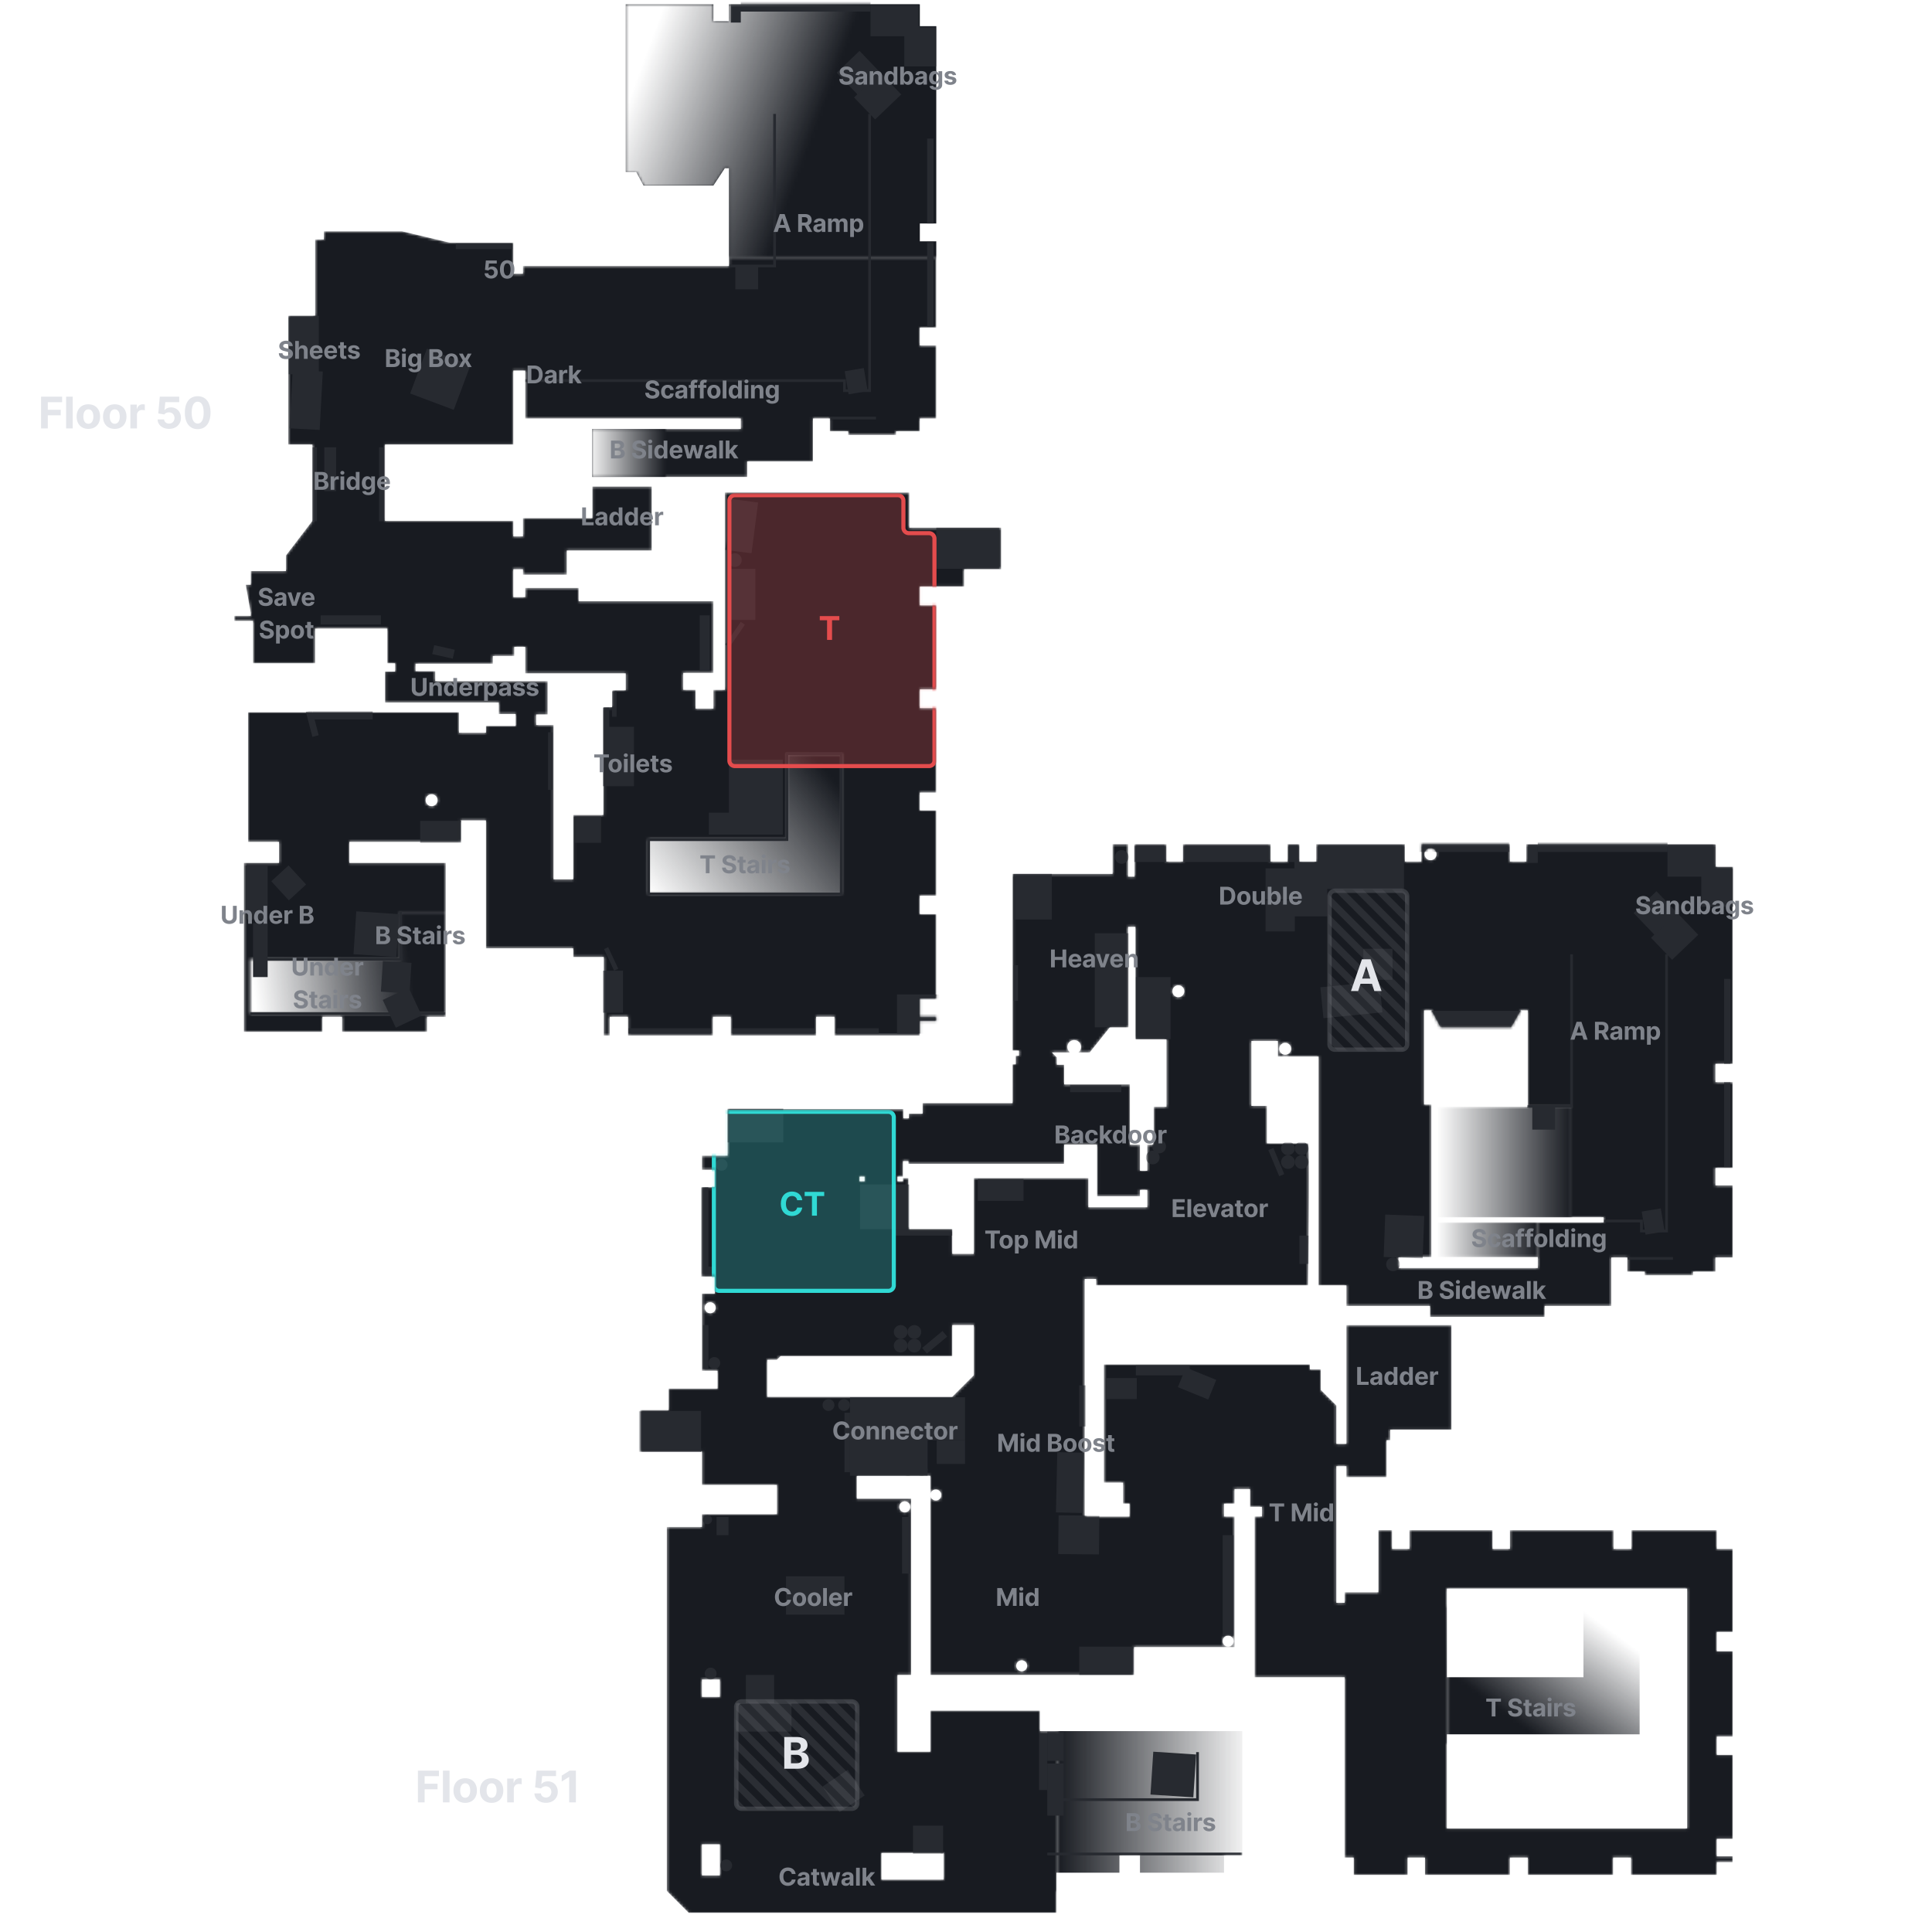 <svg xmlns="http://www.w3.org/2000/svg" width="708" height="708" fill="none"><g clip-path="url(#a)"><mask id="f" width="282" height="389" x="85" y="-9" maskUnits="userSpaceOnUse" style="mask-type:alpha"><path fill="url(#b)" d="M226.285 94.29h102.764v126.531H226.285z" transform="rotate(-90 226.285 94.29)"/><path fill="url(#c)" d="M215 175.999h20v29h-20z" transform="rotate(-90 215 175.999)"/><path fill="url(#d)" d="M308.295 327.602h-70.629v-19.917h50.713v-31.466h19.916v51.383Z"/><path fill="url(#e)" d="M163.187 371.45H91.721v-19.917h55.064v-17.406h16.402v37.323Z"/><path fill="#181B21" fill-rule="evenodd" d="M91.721 371.45h71.467v-37.323h-16.403v17.406H91.721v19.917ZM215 155.999v20h29v-20h-29ZM226.286-8.475V94.29h126.53V-8.475h-126.53Zm82.01 336.076h-70.63v-19.916h50.713v-31.466h19.917v51.382Zm-206.031-19.08h-11.38v-47.532h77.324v7.531h9.874v-2.51h10.879v-4.352h-6.192v-4.184h-41.675v-11.381h3.682v-3.013h-2.845v-12.72h-26.445v12.72H92.725v-15.565h-6.862v-1.841h6.025v-1.004l-1.84-10.377h1.84v-5.021h12.888v-5.691l9.707-12.72v-27.95h-8.87v-47.198h9.874v-27.95h3.18V84.75h28.62l17.574 4.184h23.264v11.381h3.515V97.47h75.483V61.653h-1.506l-4.184 6.36h-25.608l-2.678-5.021h-3.849V1.568h32.135V7.76h5.69V1.568h69.96V9.6h6.026v72.303h-6.026v6.528h6.026v31.632h-6.026v6.528h6.026v26.779h-6.026v4.686h-8.703v1.339h-17.574v-1.339h-6.694v-4.686h-6.193v15.732h-24.101v5.691h-56.819V157.22h54.476v-3.849h-78.998v-17.574h-4.352v27.114h-47.03v27.95h47.03v5.691h3.515v-6.695h25.44v-11.548h21.758v23.431h-31.131v8.871H191.64v-2.009h-3.515v10.21h4.352v-3.348h19.582v4.854h49.374v26.277h-11.047v6.193h4.519v6.862h6.528v-6.862h4.184v-72.304h67.617v12.888h33.641v15.23h-13.557v6.36h-16.235v6.862h6.026v30.796h-6.026v6.862h6.026v30.963h-6.026v6.528h6.026v31.298h-6.026v6.694h6.026v30.964h-6.026v6.694h6.026v1.507h-6.026v5.355h-31.298v-6.862h-6.694v6.862h-31.298v-6.862h-6.528v6.862h-31.13v-6.862h-6.695v6.862h-2.176v-28.787h-11.213v-3.18h-31.968v-46.863h-9.205v7.866H128.04v7.699h35.315v56.403h-6.862v5.524h-31.131v-5.524h-7.197v5.524H89.378V316.22h12.887v-7.699Zm90.212-61.76h36.821v6.193h-4.854v6.193h-3.347v39.499h-11.046v23.599h-7.197v-56.571h-6.36v-3.849h4.184v-12.218h-41.173v-3.682h-7.196v-2.678h28.285v-2.846h7.866v-3.347h4.017v9.707Zm-32.135 46.529a2.176 2.176 0 1 0-4.351 0 2.176 2.176 0 0 0 4.351 0Z" clip-rule="evenodd"/></mask><g mask="url(#f)"><path fill="#181B21" fill-rule="evenodd" d="M102.265 308.521h-11.38v-47.532h77.324v7.531h9.874v-2.51h10.879v-4.352h-6.192v-4.184h-41.675v-11.381h3.682v-3.013h-2.845v-12.72h-26.445v12.72H92.725v-15.565h-6.862v-1.841h6.025v-1.004l-1.84-10.377h1.84v-5.021h12.888v-5.691l9.707-12.72v-27.95h-8.87v-47.198h9.874v-27.95h3.18V84.75h28.62l17.574 4.184h23.264v11.381h3.515V97.47h75.483V61.653h-1.506l-4.184 6.36h-25.608l-2.678-5.021h-3.849V1.568h32.135V7.76h5.69V1.568h69.96V9.6h6.026v72.303h-6.026v6.528h6.026v31.632h-6.026v6.528h6.026v26.779h-6.026v4.686h-8.703v1.339h-17.574v-1.339h-6.694v-4.686h-6.193v15.732h-24.101v5.691h-56.819V157.22h54.476v-3.849h-78.998v-17.574h-4.352v27.114h-47.03v27.95h47.03v5.691h3.515v-6.695h25.44v-11.548h21.758v23.431h-31.131v8.871H191.64v-2.009h-3.515v10.21h4.352v-3.348h19.582v4.854h49.374v26.277h-11.047v6.193h4.519v6.862h6.528v-6.862h4.184v-72.304h67.617v12.888h33.641v15.23h-13.557v6.36h-16.235v6.862h6.026v30.796h-6.026v6.862h6.026v30.963h-6.026v6.528h6.026v31.298h-6.026v6.694h6.026v30.964h-6.026v6.694h6.026v1.507h-6.026v5.355h-31.298v-6.862h-6.694v6.862h-31.298v-6.862h-6.528v6.862h-31.13v-6.862h-6.695v6.862h-2.176v-28.787h-11.213v-3.18h-31.968v-46.863h-9.205v7.866H128.04v7.699h35.315v56.403h-6.862v5.524h-31.131v-5.524h-7.197v5.524H89.378V316.22h12.887v-7.699Zm90.212-61.76h36.821v6.193h-4.854v6.193h-3.347v39.499h-11.046v23.599h-7.197v-56.571h-6.36v-3.849h4.184v-12.218h-41.173v-3.682h-7.196v-2.678h28.285v-2.846h7.866v-3.347h4.017v9.707Zm-32.135 46.529a2.176 2.176 0 1 0-4.351 0 2.176 2.176 0 0 0 4.351 0Z" clip-rule="evenodd"/></g><mask id="g" width="282" height="379" x="85" y="1" maskUnits="userSpaceOnUse" style="mask-type:alpha"><path fill="#C4C4C4" fill-rule="evenodd" d="M102.265 308.521h-11.38v-47.532h77.324v7.531h9.874v-2.51h10.879v-4.352h-6.192v-4.184h-41.675v-11.381h3.682v-3.013h-2.845v-12.72h-26.445v12.72H92.725v-15.565h-6.862v-1.841h6.025v-1.004l-1.84-10.377h1.84v-5.021h12.888v-5.691l9.707-12.72v-27.95h-8.87v-47.198h9.874v-27.95h3.18V84.75h28.62l17.574 4.184h23.264v11.381h3.515V97.47h75.483V61.653h-1.506l-4.184 6.36h-25.608l-2.678-5.021h-3.849V1.568h32.135V7.76h5.69V1.568h69.96V9.6h6.026v72.303h-6.026v6.528h6.026v31.632h-6.026v6.528h6.026v26.779h-6.026v4.686h-8.703v1.339h-17.574v-1.339h-6.694v-4.686h-6.193v15.732h-24.101v5.691h-56.819V157.22h54.476v-3.849h-78.998v-17.574h-4.352v27.114h-47.03v27.95h47.03v5.691h3.515v-6.695h25.44v-11.548h21.758v23.431h-31.131v8.871H191.64v-2.009h-3.515v10.21h4.352v-3.348h19.582v4.854h49.374v26.277h-11.047v6.193h4.519v6.862h6.528v-6.862h4.184v-72.304h67.617v12.888h33.641v15.23h-13.557v6.36h-16.235v6.862h6.026v30.796h-6.026v6.862h6.026v30.963h-6.026v6.528h6.026v31.298h-6.026v6.694h6.026v30.964h-6.026v6.694h6.026v1.507h-6.026v5.355h-31.298v-6.862h-6.694v6.862h-31.298v-6.862h-6.528v6.862h-31.13v-6.862h-6.695v6.862h-2.176v-28.787h-11.213v-3.18h-31.968v-46.863h-9.205v7.866H128.04v7.699h35.315v56.403h-6.862v5.524h-31.131v-5.524h-7.197v5.524H89.378V316.22h12.887v-7.699Zm90.212-61.76h36.821v6.193h-4.854v6.193h-3.347v39.499h-11.046v23.599h-7.197v-56.571h-6.36v-3.849h4.184v-12.218h-41.173v-3.682h-7.196v-2.678h28.285v-2.846h7.866v-3.347h4.017v9.707Zm-32.135 46.529a2.176 2.176 0 1 0-4.351 0 2.176 2.176 0 0 0 4.351 0Z" clip-rule="evenodd"/></mask><g mask="url(#g)"><path fill="#272A30" d="M267.123 305.844v-27.448h19.75v27.448zm61.592 72.973v-14.394h15.398v14.394zm14.392-170.381v-15.063h23.097v15.063zm-75.984 18.746v-18.745h9.707v18.745zm-10.713 18.744v-20.419h3.682v20.419zm-35.48 20.419v-7.029h2.343v7.029zm3.347-3.68v-9.373h1.674v9.373zm-23.431 26.776v-21.088h1.674v21.088zm64.916-53.261 5.685-8.278 1.519 1.043-5.686 8.278zm.021-34.68 2.403-18.59 9.627 1.244-2.403 18.59zm40.838 177.317v-2.008h15.398v2.008zm-38.16 0v-2.008h30.126v2.008zm-38.16 0v-2.008h30.126v2.008zm29.457-72.973v-8.034h7.364v8.034zm-38.828-17.74v-21.758h11.381v21.758zm-10.377 20.753v-9.707h9.707v9.707zM92.725 358.062v-19.75h5.356v19.75zm-2.678-21.088v-19.75h8.034v19.75zm63.935-28.117v-8.034h15.063v8.034zm-39.5-45.189v-3.347h22.093v3.347zm3.014-34.814v-3.347h22.093v3.347zm1.338-48.869v-16.067h4.352v16.067zm48.203-88.707V89.27h20.754v2.008zm-52.555 99.75v-27.114h1.674v27.114zm-8.703-53.891v-21.423h11.046v21.423z"/><path fill="#272A30" d="m106.113 156.964 1.147-21.392 11.03.591-1.147 21.392zm44.186-12.762 6.149-16.408 15.978 5.988-6.15 16.408zm-11.381 46.826v-27.114h1.674v27.114zm19.478 48.666.728-3.267 7.515 1.675-.728 3.267zm-43.914 30.334-2.398-9.186 2.3-.6 2.399 9.185zm-8.64 59.917-6.423-6.992 6.33-5.814 6.423 6.991zm39.207 46.666-4.792-10.178 9.494-4.47 4.791 10.178z"/><path fill="#272A30" d="m139.588 363.401.737-11.226 10.47.687-.737 11.226zm81.342 7.717V355.72h7.364v15.398z"/><path fill="#272A30" d="m225.055 355.721-3.698-7.902 1.516-.71 3.698 7.902z"/><circle cx="269.298" cy="205.256" r="2.511" fill="#272A30" transform="rotate(-90 269.298 205.256)"/><path fill="#272A30" d="m129.545 349.674 1.025-15.7 15.7 1.026-1.025 15.7zm139.92-243.668v-8.703h8.368v8.703zm41.508 38.496-1.42-8.46 6.995-1.174 1.42 8.46zM271.475 4.246V.23h47.533v4.017zm-3.682 4.019V1.57h3.682v6.695z"/><path fill="#272A30" d="M319.006 13.284V1.568h17.741v11.716z"/><path fill="#272A30" d="M331.393 24.331V9.603h11.716v14.728zm-10.696 19.44-7.717-8.06 9.573-9.165 7.717 8.061z"/><path fill="#272A30" d="m314.338 34.707-7.716-8.06 8.354-7.998 7.717 8.061zm25.422 47.198v-31.13h2.343v31.13zm0 37.826V88.6h2.343v31.131z"/><path stroke="#272A30" d="M91.72 371.454h71.467m-65.776-19.917h49.374v-17.406m120.84-236.66h16.235V41.739m34.812 0v101.425h-9.205v-3.682H192.499m111.947 13.724h16.569m-12.72 174.395h-70.629v-19.917h50.713v-31.465h19.916v51.382Z"/></g><mask id="l" width="401" height="392" x="234" y="309" maskUnits="userSpaceOnUse" style="mask-type:alpha"><path fill="url(#h)" d="M387.461 693.133h67.282v72.303h-67.282z" transform="rotate(-90 387.461 693.133)"/><path fill="url(#i)" d="M526.377 446.768h41.173v49.541h-41.173z" transform="rotate(-90 526.377 446.768)"/><path fill="url(#j)" d="M526.377 460.827h13.055v37.156h-13.055z" transform="rotate(-90 526.377 460.827)"/><path fill="url(#k)" d="M530.395 638.907h50.211v72.303h-50.211z" transform="rotate(-90 530.395 638.907)"/><path fill="#181B21" fill-rule="evenodd" d="m252.395 701-8.033-8.034V559.574h12.887v-4.687h27.448v-10.711h-27.448v-12.218h-22.595v-15.231h10.377v-7.866h17.909v-6.527h-5.691v-28.286h4.686v-6.36h-4.686v-32.636h4.686v-6.36h-4.686v-5.189h9.373v-17.071h64.436v3.347h2.009v-1.674h5.021v-3.849h32.972V390.03h1.171v-3.18h1.172v-1.842h-2.343v-64.771h36.653v-10.879h5.691v11.883h2.343v-11.883h11.716v6.36h6.025v-6.36h32.135v6.36h6.192v-6.36h4.352v6.36h6.193v-6.36h32.469v6.36h6.025v-6.36h32.47v6.36h6.025v-6.36h69.29v8.368H635v72.136h-6.361v6.695H635v31.465h-6.361v6.36H635v26.444h-6.361v5.189h-8.201v1.339h-17.741v-1.339h-6.36v-5.189h-5.857v17.741h-24.436v4.017h-42.01v-4.017h-30.628v-7.531h-10.21v-83.852h-14.895v-5.69h-9.708v23.766h5.691v13.724h15.063c.535 0 .223 34.701 0 52.052h-77.659v-2.343h-4.184v87.031h16.402v-4.686h-2.343v-7.699h-7.03v-43.348h75.483v1.841h4.017v7.531l5.691 5.691v14.059h3.682v-43.516h38.495v38.327h-22.428v3.85h-1.339v13.557h-14.728v-4.017h-3.682v50.043h3.012v-3.85h12.386v-22.762h5.021v6.862h6.36v-6.862h30.461v6.862h6.36v-6.862h37.992v6.862h6.528v-6.862h31.298v6.862H635v30.461h-5.858v7.03H635v31.298h-5.858v6.695H635v30.795h-5.858v6.36H635v2.176h-5.858v4.686h-31.466v-6.36h-6.527v6.36h-31.298v-6.36h-6.527v6.36h-31.131v-6.36h-6.36v6.36h-19.749v-6.36h-3.348v-66.11h-32.971v-58.914h2.678v-3.514h-4.352v-6.528h-5.69v5.356h-3.85v4.686h3.85v47.868H415.58v10.209h-74.647v-72.973h-26.946v8.369h19.917v64.604h-5.021v28.118h12.05v-15.063h40.169v7.531h6.36v51.885h-.335V701H252.395Zm11.381-13.725h-6.527v-11.381h6.527v11.381Zm0-65.441h-6.527v-6.36h6.527v6.36Zm59.249 66.948h22.762v-9.708h-22.762v9.708Zm-38.328-190.466h-3.514v13.557h67.784l7.866-7.866v-18.411h-7.866v11.381h-62.931l-1.339 1.339Zm105.275-71.801v-7.029h12.051v18.912h15.732v-2.343h2.678v6.36h-21.59v-10.711h-42.01v27.783h-7.866v-9.038H332.9v-18.745h-2.009v1.171h-2.008v-1.673h2.008v-5.691h2.009v1.004h57.072Zm-73.14 6.36h-1.841v-1.673h1.841v1.673Zm96.572-93.224h2.678v41.173h11.381v24.77h-4.687v13.892h-2.343v9.54h-2.678v-9.54h-3.682v-22.093h-24.101v-7.197h-2.678v-2.678l-1.841-1.841h6.695a2.51 2.51 0 1 1 3.013 0h4.184l7.364-9.205h6.695v-36.821Zm99.082 121.007v4.017h51.047v-16.737h24.101v-1.841h-11.716v-40.501H526.88v-.002h32.971v-35.315h-2.51l-3.515 6.193h-25.942l-3.348-6.193h-2.678v34.478h2.678v55.901h-12.05ZM374.407 608.445a2.008 2.008 0 1 1 0 4.016 2.008 2.008 0 0 1 0-4.016Zm-29.457-60.587a2.008 2.008 0 1 0-4.016 0 2.008 2.008 0 0 0 4.016 0Zm89.04-184.607a2.176 2.176 0 1 0-4.353 0 2.176 2.176 0 0 0 4.353 0Zm36.988 18.912a2.176 2.176 0 1 1 0 4.353 2.176 2.176 0 0 1 0-4.353Zm55.399-69.122a2.176 2.176 0 1 0-4.351 0 2.176 2.176 0 0 0 4.351 0ZM331.56 550.202a2.008 2.008 0 1 1 .002 4.016 2.008 2.008 0 0 1-.002-4.016Zm-69.29-70.965a2.008 2.008 0 1 0-4.016 0 2.008 2.008 0 0 0 4.016 0Zm187.787 120.171a2.008 2.008 0 1 1 .002 4.016 2.008 2.008 0 0 1-.002-4.016Zm80.17 15.231v-32.47h88.036v87.869h-88.036V635.56h.167v-20.921h-.167Z" clip-rule="evenodd"/></mask><g mask="url(#l)"><path fill="#181B21" fill-rule="evenodd" d="m244.362 692.966 8.033 8.034h134.732v-14.728h23.097v-6.36h7.531v6.36h30.796v-6.36h6.695v-45.525h-74.144v-7.531h-40.169v15.063h-12.05v-28.118h5.021v-64.604h-19.917v-8.369h26.946v72.973h74.647v-10.209h36.821v-47.868h-3.85v-4.686h3.85v-5.356h5.69v6.528h4.352v3.514h-2.678v58.914h32.971v66.11h3.348v6.36h19.749v-6.36h6.36v6.36h31.131v-6.36h6.527v6.36h31.298v-6.36h6.527v6.36h31.466v-4.686H635v-2.176h-5.858v-6.36H635v-30.795h-5.858v-6.695H635v-31.298h-5.858v-7.03H635v-30.461h-5.858v-6.862h-31.298v6.862h-6.528v-6.862h-37.992v6.862h-6.36v-6.862h-30.461v6.862h-6.36v-6.862h-5.021v22.762h-12.386v3.85h-3.012v-50.043h3.682v4.017h14.728v-13.557h1.339v-3.85h22.428v-38.327h-38.495v43.516h-3.682v-14.059l-5.691-5.691v-7.531h-4.017v-1.841h-75.483v43.348h7.03v7.699h2.343v4.686h-16.402v-87.031h4.184v2.343h77.659c.223-17.351.535-52.052 0-52.052h-15.063V405.26h-5.691v-23.766h9.708v5.69h14.895v83.852h10.21v7.531h30.628v4.017h42.01v-4.017h24.436v-17.741h5.857v5.189h6.36v1.339h17.741v-1.339h8.201v-5.189H635v-26.444h-6.361v-6.36H635v-31.465h-6.361v-6.695H635v-72.136h-6.361v-8.368h-69.29v6.36h-6.025v-6.36h-32.47v6.36h-6.025v-6.36H482.36v6.36h-6.193v-6.36h-4.352v6.36h-6.192v-6.36h-32.135v6.36h-6.025v-6.36h-11.716v11.883h-2.343v-11.883h-5.691v10.879H371.06v64.771h2.343v1.842h-1.172v3.18h-1.171v14.226h-32.972v3.849h-5.021v1.674h-2.009v-3.347h-64.436v17.071h-9.373v5.189h4.686v6.36h-4.686v32.636h4.686v6.36h-4.686v28.286h5.691v6.527h-17.909v7.866h-10.377v15.231h22.595v12.218h27.448v10.711h-27.448v4.687h-12.887v133.392Zm12.887-5.691h6.527v-11.381h-6.527v11.381Zm0-65.441h6.527v-6.36h-6.527v6.36Zm88.538 66.948h-22.762v-9.708h22.762v9.708Zm-64.604-190.466h3.514l1.339-1.339h62.931v-11.381h7.866v18.411l-7.866 7.866h-67.784v-13.557Zm108.789-78.83v7.029H332.9v-1.004h-2.009v5.691h-2.008v1.673h2.008v-1.171h2.009v18.745h16.067v9.038h7.866v-27.783h42.01v10.711h21.59v-6.36h-2.678v2.343h-15.732v-18.912h-12.051Zm-74.981 13.389h1.841v-1.673h-1.841v1.673Zm101.091-93.224h-2.678v36.821h-6.695l-7.364 9.205h-4.184a2.51 2.51 0 1 0-3.013 0h-6.695l1.841 1.841v2.678h2.678v7.197h24.101v22.093h3.682v9.54h2.678v-9.54h2.343v-13.892h4.687v-24.77h-11.381v-41.173Zm96.404 125.024v-4.017h12.05v-55.901h-2.678v-34.478h2.678l3.348 6.193h25.942l3.515-6.193h2.51v35.315H526.88v40.503h60.754v1.841H526.88v12.72h36.653v4.017h-51.047ZM376.415 610.453a2.008 2.008 0 1 0-4.016 0 2.008 2.008 0 0 0 4.016 0Zm-33.473-64.603a2.008 2.008 0 1 1 0 4.016 2.008 2.008 0 0 1 0-4.016Zm88.872-184.775a2.176 2.176 0 1 1 0 4.353 2.176 2.176 0 0 1 0-4.353Zm41.34 23.264a2.176 2.176 0 1 0-4.353 0 2.176 2.176 0 0 0 4.353 0Zm51.047-73.474a2.176 2.176 0 1 1 0 4.351 2.176 2.176 0 0 1 0-4.351ZM333.569 552.21a2.008 2.008 0 1 0-4.016 0 2.008 2.008 0 0 0 4.016 0Zm-73.307-74.981a2.008 2.008 0 1 1 0 4.016 2.008 2.008 0 0 1 0-4.016Zm191.804 124.187a2.008 2.008 0 1 0-4.016 0 2.008 2.008 0 0 0 4.016 0Zm78.161-19.247v32.47h50.043v-25.106h20.586v46.027h-70.629v34.478h88.036v-87.869h-88.036Z" clip-rule="evenodd"/></g><mask id="m" width="401" height="392" x="234" y="309" maskUnits="userSpaceOnUse" style="mask-type:alpha"><path fill="#181B21" fill-rule="evenodd" d="m244.362 692.966 8.033 8.034h134.732v-14.728h23.097v-6.36h7.531v6.36h30.796v-6.36h6.695v-45.525h-74.144v-7.531h-40.169v15.063h-12.05v-28.118h5.021v-64.604h-19.917v-8.369h26.946v72.973h74.647v-10.209h36.821v-47.868h-3.85v-4.686h3.85v-5.356h5.69v6.528h4.352v3.514h-2.678v58.914h32.971v66.11h3.348v6.36h19.749v-6.36h6.36v6.36h31.131v-6.36h6.527v6.36h31.298v-6.36h6.527v6.36h31.466v-4.686H635v-2.176h-5.858v-6.36H635v-30.795h-5.858v-6.695H635v-31.298h-5.858v-7.03H635v-30.461h-5.858v-6.862h-31.298v6.862h-6.528v-6.862h-37.992v6.862h-6.36v-6.862h-30.461v6.862h-6.36v-6.862h-5.021v22.762h-12.386v3.85h-3.012v-50.043h3.682v4.017h14.728v-13.557h1.339v-3.85h22.428v-38.327h-38.495v43.516h-3.682v-14.059l-5.691-5.691v-7.531h-4.017v-1.841h-75.483v43.348h7.03v7.699h2.343v4.686h-16.402v-87.031h4.184v2.343h77.659c.223-17.351.535-52.052 0-52.052h-15.063V405.26h-5.691v-23.766h9.708v5.69h14.895v83.852h10.21v7.531h30.628v4.017h42.01v-4.017h24.436v-17.741h5.857v5.189h6.36v1.339h17.741v-1.339h8.201v-5.189H635v-26.444h-6.361v-6.36H635v-31.465h-6.361v-6.695H635v-72.136h-6.361v-8.368h-69.29v6.36h-6.025v-6.36h-32.47v6.36h-6.025v-6.36H482.36v6.36h-6.193v-6.36h-4.352v6.36h-6.192v-6.36h-32.135v6.36h-6.025v-6.36h-11.716v11.883h-2.343v-11.883h-5.691v10.879H371.06v64.771h2.343v1.842h-1.172v3.18h-1.171v14.226h-32.972v3.849h-5.021v1.674h-2.009v-3.347h-64.436v17.071h-9.373v5.189h4.686v6.36h-4.686v32.636h4.686v6.36h-4.686v28.286h5.691v6.527h-17.909v7.866h-10.377v15.231h22.595v12.218h27.448v10.711h-27.448v4.687h-12.887v133.392Zm12.887-5.691h6.527v-11.381h-6.527v11.381Zm0-65.441h6.527v-6.36h-6.527v6.36Zm88.538 66.948h-22.762v-9.708h22.762v9.708Zm-64.604-190.466h3.514l1.339-1.339h62.931v-11.381h7.866v18.411l-7.866 7.866h-67.784v-13.557Zm108.789-78.83v7.029H332.9v-1.004h-2.009v5.691h-2.008v1.673h2.008v-1.171h2.009v18.745h16.067v9.038h7.866v-27.783h42.01v10.711h21.59v-6.36h-2.678v2.343h-15.732v-18.912h-12.051Zm-74.981 13.389h1.841v-1.673h-1.841v1.673Zm101.091-93.224h-2.678v36.821h-6.695l-7.364 9.205h-4.184a2.51 2.51 0 1 0-3.013 0h-6.695l1.841 1.841v2.678h2.678v7.197h24.101v22.093h3.682v9.54h2.678v-9.54h2.343v-13.892h4.687v-24.77h-11.381v-41.173Zm96.404 125.024v-4.017h12.05v-55.901h-2.678v-34.478h2.678l3.348 6.193h25.942l3.515-6.193h2.51v35.315H526.88v40.503h60.754v1.841H526.88v12.72h36.653v4.017h-51.047ZM376.415 610.453a2.008 2.008 0 1 0-4.016 0 2.008 2.008 0 0 0 4.016 0Zm-33.473-64.603a2.008 2.008 0 1 1 0 4.016 2.008 2.008 0 0 1 0-4.016Zm88.872-184.775a2.176 2.176 0 1 1 0 4.353 2.176 2.176 0 0 1 0-4.353Zm41.34 23.264a2.176 2.176 0 1 0-4.353 0 2.176 2.176 0 0 0 4.353 0Zm51.047-73.474a2.176 2.176 0 1 1 0 4.351 2.176 2.176 0 0 1 0-4.351ZM333.569 552.21a2.008 2.008 0 1 0-4.016 0 2.008 2.008 0 0 0 4.016 0Zm-73.307-74.981a2.008 2.008 0 1 1 0 4.016 2.008 2.008 0 0 1 0-4.016Zm191.804 124.187a2.008 2.008 0 1 0-4.016 0 2.008 2.008 0 0 0 4.016 0Zm78.161-19.247v32.47h50.043v-25.106h20.586v46.027h-70.629v34.478h88.036v-87.869h-88.036Z" clip-rule="evenodd"/></mask><g mask="url(#m)"><path fill="#272A30" d="m421.605 657.629 1.025-15.7 15.7 1.026-1.025 15.7zm-37.826-12.365v-10.712h6.025v10.712zm0 20.085v-19.08h6.025v19.08zm-49.205 14.059v-10.377h11.046v10.377zm60.922-65.61v-10.377h19.75v10.377zm52.553-14.392v-36.821h4.017v36.821zm-42.846-86.697v-7.699h11.381v7.699zm70.965-49.541v-10.377h3.347v10.377zm-7.391-32.134-3.99-9.579 1.853-.772 3.99 9.579zm-73.281 91.718v-15.063h2.343v15.063zm20.754-18.746v-3.682H436v3.682z"/><path fill="#272A30" d="m431.646 508.341 2.927-7.192 11.131 4.53-2.926 7.192zm-43.849 61.157.138-14.21 14.93.144-.138 14.21zm-.83-15.26.49-22.085 9.869.22-.49 22.084zm-117.332 80.314v-10.377h20.419v10.377z"/><path fill="#272A30" d="M273.316 624.176v-10.377h10.377v10.377zm-10.711-61.59v-6.695h4.352v6.695zm25.44 29.121v-14.059h21.423v14.059zm23.432-50.88V512.04h28.453v28.787zm-77.325-8.702v-15.063h22.762v15.063zm105.778-4.352V512.04h13.724v15.733zm-12.051-74.981v-2.343h21.088v2.343zm-12.721-2.344v-16.402h18.076v16.402zm43.182-10.376v-8.034h16.737v8.034zm57.91-59.248v-22.762h12.72v22.762zm-15.064-4.352v-34.478h12.385v34.478zm-9.038 23.765v-2.678h18.745v2.678zm-20.753-33.472V353.71h1.674v13.055zm0-29.792v-16.737h14.059v16.737zm44.185-21.09v-6.025h11.716v6.025zm18.076 0v-6.025h31.8v6.025zm30.125 25.44v-11.381h10.712v11.381zm35.817 17.741v-11.381h10.712v11.381zm24.771 22.763v-11.381h33.139v11.381zm37.156 32.136v-8.703h8.368v8.703zm-54.466 46.67.573-15.54 14.291.527-.573 15.54zm95.972-8.177-1.42-8.46 6.995-1.174 1.42 8.46zm-83.013-140.255V300.82h33.139v11.381zm43.515 0v-4.017h47.533v4.017z"/><path fill="#272A30" d="M559.852 316.219v-6.695h3.682v6.695zm51.214 5.021v-11.716h17.741v11.716z"/><path fill="#272A30" d="M623.451 332.286v-14.728h11.716v14.728zm-10.693 19.441-7.716-8.061 9.572-9.164 7.717 8.061z"/><path fill="#272A30" d="m606.396 342.662-7.716-8.061 8.354-7.997 7.716 8.06zm25.424 47.197v-31.131h2.343v31.131zm0 37.829v-31.131h2.343v31.131zm-146.828-54.565-1.126-11.325 21.611-2.15 1.126 11.326zm-21.211-43.515v-11.381h10.712v11.381zM256.914 467.856v-32.804h2.678v32.804zm2.678 0v-3.682h2.678v3.682zm-2.008 33.808v-16.067h2.008v16.067zm9.037-83.016v-12.385h20.419v12.385zm73.029 77.379-1.72-2.063 7.457-6.215 1.72 2.064zm3.625 40.45v-8.703h10.377v8.703zm-33.806 3.011V517.73h2.008v21.758zm21.088 37.157v-20.754h3.013v20.754zm-22.893 87.433-6.229-9.383 9.203-6.109 6.229 9.383zm73.104-8.102v-20.754h3.013v20.754z"/><circle cx="266.119" cy="683.592" r="2.176" fill="#272A30" transform="rotate(-90 266.119 683.592)"/><circle cx="260.43" cy="613.297" r="2.176" fill="#272A30" transform="rotate(-90 260.43 613.297)"/><circle cx="332.732" cy="538.651" r="2.176" fill="#272A30" transform="rotate(-90 332.732 538.651)"/><circle cx="332.396" cy="534.301" r="2.176" fill="#272A30" transform="rotate(-90 332.396 534.301)"/><circle cx="337.084" cy="534.301" r="2.176" fill="#272A30" transform="rotate(-90 337.084 534.301)"/><circle cx="337.754" cy="538.651" r="2.176" fill="#272A30" transform="rotate(-90 337.754 538.651)"/><circle cx="303.609" cy="514.883" r="2.176" fill="#272A30" transform="rotate(-90 303.609 514.883)"/><circle cx="309.301" cy="514.883" r="2.176" fill="#272A30" transform="rotate(-90 309.301 514.883)"/><circle cx="261.768" cy="499.488" r="2.176" fill="#272A30" transform="rotate(-90 261.768 499.488)"/><circle cx="264.445" cy="426.849" r="2.176" fill="#272A30" transform="rotate(-90 264.445 426.849)"/><circle cx="335.075" cy="493.127" r="2.511" fill="#272A30" transform="rotate(-90 335.075 493.127)"/><circle cx="330.055" cy="493.127" r="2.511" fill="#272A30" transform="rotate(-90 330.055 493.127)"/><circle cx="330.055" cy="488.106" r="2.511" fill="#272A30" transform="rotate(-90 330.055 488.106)"/><circle cx="335.075" cy="488.106" r="2.511" fill="#272A30" transform="rotate(-90 335.075 488.106)"/><circle cx="424.786" cy="420.154" r="2.511" fill="#272A30" transform="rotate(-90 424.786 420.154)"/><circle cx="411.061" cy="314.042" r="2.511" fill="#272A30" transform="rotate(-90 411.061 314.042)"/><circle cx="422.442" cy="424.172" r="2.511" fill="#272A30" transform="rotate(-90 422.442 424.172)"/><circle cx="471.983" cy="425.844" r="2.511" fill="#272A30" transform="rotate(-90 471.983 425.844)"/><circle cx="471.983" cy="420.825" r="2.511" fill="#272A30" transform="rotate(-90 471.983 420.825)"/><circle cx="477.005" cy="420.825" r="2.511" fill="#272A30" transform="rotate(-90 477.005 420.825)"/><circle cx="477.005" cy="425.844" r="2.511" fill="#272A30" transform="rotate(-90 477.005 425.844)"/><circle cx="510.477" cy="463.335" r="2.511" fill="#272A30" transform="rotate(-90 510.477 463.335)"/><circle cx="259.258" cy="556.894" r="1.674" fill="#272A30" transform="rotate(-90 259.258 556.894)"/><path fill="#272A30" d="M514.495 325.76v-16.067h-31.633v6.192h-6.695v-6.192h-4.017v6.192h2.176v19.917h12.051V325.76h28.118Z"/><path stroke="#272A30" d="M383.779 679.408h71.467m-65.776-19.917h49.373v-17.406m120.84-236.659h16.235v-55.734m34.813 0v101.426h-9.205v-3.683h-13.725m8.704 13.725h16.569"/></g></g><g class="labels"><mask id="n" width="282" height="379" x="85" y="1" maskUnits="userSpaceOnUse" style="mask-type:alpha"><path fill="#181B21" fill-rule="evenodd" d="M102.267 308.522h-11.38v-47.533h77.323v7.532h9.875v-2.511h10.879v-4.352h-6.192v-4.184h-41.675v-11.381h3.682v-3.012h-2.845v-12.72h-26.445v12.72H92.727v-15.566h-6.862v-1.841h6.026v-1.004l-1.842-10.377h1.841v-5.021h12.888v-5.69l9.707-12.72v-27.951h-8.87v-47.198h9.874v-27.95h3.18V84.75h28.62l17.574 4.184h23.264v11.381h3.515V97.47h75.483V61.653h-1.506l-4.184 6.36h-25.608l-2.678-5.02H229.3V1.567h32.135V7.76h5.69V1.568h69.96v8.034h6.025v72.303h-6.025v6.527h6.025v31.633h-6.025v6.527h6.025v26.779h-6.025v4.686h-8.703v1.339h-17.574v-1.339h-6.694v-4.686h-6.193v15.733H273.82v5.69h-32.804v-17.573h30.461v-3.85h-78.998v-17.574h-4.352v27.114h-47.03v27.951h47.03v5.69h3.515v-6.695h25.44v-11.548h21.758v23.432h-31.131v8.87h-16.067v-2.008h-3.515v10.209h4.352v-3.347h19.582v4.853h49.374v26.277h-11.047v6.193h4.519v6.862h6.528v-6.862h4.184v-72.303h67.617v12.887h33.641v15.231H353.32v6.36h-16.235v6.862h6.025v30.796h-6.025v6.862h6.025v30.963h-6.025v6.527h6.025v31.298h-6.025v6.695h6.025v30.963h-6.025v6.695h6.025v1.506h-6.025v5.356h-31.298v-6.862h-6.694v6.862h-31.298v-6.862h-6.528v6.862h-31.13v-6.862h-6.695v6.862h-2.176v-28.788h-11.213v-3.18h-31.968v-46.863h-9.205v7.867h-40.838v7.699h35.315v56.403h-6.862v5.523h-31.131v-5.523h-7.197v5.523H89.38v-61.926h12.887v-7.699Zm90.212-61.76H229.3v6.192h-4.854v6.193h-3.347v39.499h-11.046v23.599h-7.197v-56.571h-6.36v-3.849h4.184v-12.218h-41.173v-3.682h-7.196v-2.678h28.285v-2.845h7.866v-3.348h4.017v9.708Zm-32.135 46.528a2.175 2.175 0 1 0-4.351.001 2.175 2.175 0 0 0 4.351-.001Z" clip-rule="evenodd"/></mask><g fill="#E44C4D" mask="url(#n)"><path fill-opacity=".25" stroke="#E44C4D" stroke-width="1.5" d="M340.441 280.738h-71.148a2 2 0 0 1-2-2v-95.25a2 2 0 0 1 2-2h59.767a2 2 0 0 1 2 2v9.892a2 2 0 0 0 2 2h7.381a2 2 0 0 1 2 2v81.358a2 2 0 0 1-2 2Z"/><path d="M300.418 227.294h2.672v7.206h1.824v-7.206h2.672v-1.522h-7.168v1.522Z"/></g><path fill="#7F838B" d="M213.355 192.5h4.19v-1.141h-2.806v-5.405h-1.384v6.546Zm6.4.092c.726 0 1.195-.316 1.435-.773h.038v.681h1.292v-3.312c0-1.169-.991-1.661-2.084-1.661-1.176 0-1.95.562-2.138 1.457l1.259.102c.093-.326.383-.566.872-.566.464 0 .729.234.729.636v.02c0 .316-.335.358-1.189.441-.971.089-1.844.415-1.844 1.511 0 .972.694 1.464 1.63 1.464Zm.39-.939c-.419 0-.719-.195-.719-.569 0-.384.316-.572.796-.64.297-.041.783-.111.946-.22v.521c0 .514-.425.908-1.023.908Zm5.159.926c.793 0 1.205-.457 1.393-.866h.058v.787h1.342v-6.546h-1.358v2.461h-.042c-.182-.4-.575-.888-1.396-.888-1.077 0-1.988.837-1.988 2.524 0 1.643.872 2.528 1.991 2.528Zm.431-1.083c-.668 0-1.032-.594-1.032-1.451 0-.85.358-1.435 1.032-1.435.662 0 1.033.559 1.033 1.435s-.377 1.451-1.033 1.451Zm5.21 1.083c.792 0 1.204-.457 1.393-.866h.058v.787h1.342v-6.546h-1.358v2.461h-.042c-.182-.4-.575-.888-1.397-.888-1.077 0-1.988.837-1.988 2.524 0 1.643.873 2.528 1.992 2.528Zm.431-1.083c-.668 0-1.032-.594-1.032-1.451 0-.85.358-1.435 1.032-1.435.662 0 1.032.559 1.032 1.435s-.377 1.451-1.032 1.451Zm5.638 1.099c1.214 0 2.032-.591 2.224-1.502l-1.259-.083c-.138.374-.489.569-.943.569-.681 0-1.112-.451-1.112-1.182v-.004h3.343v-.374c0-1.668-1.01-2.492-2.308-2.492-1.444 0-2.381 1.025-2.381 2.54 0 1.557.924 2.528 2.436 2.528Zm-1.09-3.045a1.036 1.036 0 0 1 1.058-1.007c.591 0 1 .422 1.003 1.007h-2.061Zm4.15 2.95h1.362v-2.778c0-.604.441-1.019 1.042-1.019.188 0 .447.032.575.073v-1.208a2.033 2.033 0 0 0-.428-.048c-.55 0-1.001.32-1.18.927h-.051v-.857h-1.32v4.91Zm16.579 122.095h2.004V320h1.368v-5.405h2.004v-1.141h-5.376v1.141Zm11.733.742h1.327c-.02-1.167-.978-1.972-2.436-1.972-1.435 0-2.486.792-2.48 1.981-.003.965.678 1.518 1.783 1.783l.713.179c.713.173 1.109.378 1.112.819-.003.479-.457.805-1.16.805-.719 0-1.237-.332-1.281-.988h-1.34c.036 1.416 1.049 2.148 2.637 2.148 1.598 0 2.538-.764 2.541-1.962-.003-1.09-.825-1.668-1.962-1.924l-.588-.141c-.569-.131-1.045-.342-1.036-.812 0-.421.374-.731 1.052-.731.661 0 1.067.3 1.118.815Zm4.851-.247h-.923v-1.176h-1.362v1.176h-.671v1.023h.671v2.557c-.006.962.649 1.438 1.637 1.397.351-.013.601-.083.738-.128l-.214-1.013c-.067.012-.211.044-.339.044-.272 0-.46-.102-.46-.479v-2.378h.923v-1.023Zm2.206 5.002c.726 0 1.196-.316 1.435-.773h.039V320h1.291v-3.312c0-1.169-.991-1.661-2.084-1.661-1.176 0-1.95.562-2.138 1.457l1.259.102c.093-.326.384-.566.873-.566.463 0 .728.234.728.636v.02c0 .316-.335.358-1.189.441-.971.089-1.844.415-1.844 1.511 0 .972.694 1.464 1.63 1.464Zm.39-.939c-.419 0-.719-.195-.719-.569 0-.384.316-.572.796-.64.297-.041.783-.111.946-.22v.521c0 .514-.425.908-1.023.908Zm3.35.847h1.362v-4.91h-1.362V320Zm.684-5.542c.406 0 .738-.31.738-.691 0-.377-.332-.687-.738-.687-.403 0-.735.31-.735.687 0 .381.332.691.735.691Zm1.687 5.542h1.362v-2.778c0-.604.441-1.019 1.042-1.019.188 0 .447.032.575.073v-1.208a2.033 2.033 0 0 0-.428-.048c-.55 0-1.001.32-1.18.927h-.051v-.857h-1.32V320Zm7.686-3.51c-.121-.904-.85-1.463-2.09-1.463-1.256 0-2.084.581-2.08 1.527-.004.735.46 1.211 1.419 1.403l.85.17c.428.086.623.243.629.489-.006.29-.322.498-.799.498-.485 0-.808-.208-.891-.607l-1.34.07c.128.94.927 1.518 2.228 1.518 1.272 0 2.183-.648 2.186-1.617-.003-.709-.466-1.134-1.419-1.329l-.888-.179c-.457-.099-.627-.256-.624-.493-.003-.294.33-.485.752-.485.473 0 .754.259.821.575l1.246-.077Zm-71.469-38.895h2.004V283h1.367v-5.405h2.004v-1.141h-5.375v1.141Zm7.66 5.5c1.49 0 2.416-1.019 2.416-2.531 0-1.521-.926-2.537-2.416-2.537-1.489 0-2.416 1.016-2.416 2.537 0 1.512.927 2.531 2.416 2.531Zm.007-1.054c-.688 0-1.039-.63-1.039-1.486 0-.857.351-1.49 1.039-1.49.674 0 1.025.633 1.025 1.49 0 .856-.351 1.486-1.025 1.486Zm3.214.959h1.361v-4.91h-1.361V283Zm.684-5.542c.406 0 .738-.31.738-.691 0-.377-.332-.687-.738-.687-.403 0-.735.31-.735.687 0 .381.332.691.735.691Zm3.048-1.004h-1.361V283h1.361v-6.546Zm3.247 6.641c1.215 0 2.033-.591 2.225-1.502l-1.26-.083c-.137.374-.489.569-.942.569-.681 0-1.113-.451-1.113-1.182v-.004h3.343v-.374c0-1.668-1.01-2.492-2.307-2.492-1.445 0-2.381 1.025-2.381 2.54 0 1.557.923 2.528 2.435 2.528Zm-1.09-3.045a1.037 1.037 0 0 1 1.058-1.007c.591 0 1.001.422 1.004 1.007h-2.062Zm6.762-1.96h-.924v-1.176h-1.361v1.176h-.671v1.023h.671v2.557c-.007.962.649 1.438 1.636 1.397.352-.013.601-.083.739-.128l-.215-1.013c-.067.012-.211.044-.338.044-.272 0-.461-.102-.461-.479v-2.378h.924v-1.023Zm4.82 1.4c-.121-.904-.85-1.463-2.09-1.463-1.256 0-2.084.581-2.081 1.527-.003.735.461 1.211 1.419 1.403l.85.17c.429.086.624.243.63.489-.006.29-.323.498-.799.498-.486 0-.808-.208-.892-.607l-1.339.07c.128.94.927 1.518 2.228 1.518 1.272 0 2.183-.648 2.186-1.617-.003-.709-.467-1.134-1.419-1.329l-.889-.179c-.457-.099-.626-.256-.623-.493-.003-.294.329-.485.751-.485.473 0 .755.259.822.575l1.246-.077Zm-91.172-31.036v4.133c0 .747-.525 1.288-1.33 1.288-.802 0-1.33-.541-1.33-1.288v-4.133h-1.383v4.251c0 1.432 1.08 2.387 2.713 2.387 1.627 0 2.713-.955 2.713-2.387v-4.251h-1.383Zm3.777 3.707c.003-.632.38-1.003.93-1.003.546 0 .876.358.872.959V255h1.362v-3.126c0-1.144-.671-1.847-1.694-1.847-.729 0-1.256.357-1.476.93h-.058v-.867h-1.298V255h1.362v-2.839Zm5.965 2.918c.793 0 1.205-.457 1.393-.866h.058V255h1.342v-6.546h-1.358v2.461h-.042c-.182-.4-.575-.888-1.396-.888-1.077 0-1.988.837-1.988 2.524 0 1.643.872 2.528 1.991 2.528Zm.431-1.083c-.668 0-1.032-.594-1.032-1.451 0-.85.358-1.435 1.032-1.435.662 0 1.033.559 1.033 1.435s-.377 1.451-1.033 1.451Zm5.638 1.099c1.214 0 2.033-.591 2.224-1.502l-1.259-.083c-.137.374-.489.569-.943.569-.68 0-1.112-.451-1.112-1.182v-.004h3.343v-.374c0-1.668-1.01-2.492-2.307-2.492-1.445 0-2.381 1.025-2.381 2.54 0 1.557.923 2.528 2.435 2.528Zm-1.09-3.045a1.037 1.037 0 0 1 1.058-1.007c.591 0 1 .422 1.004 1.007h-2.062Zm4.151 2.95h1.361v-2.778c0-.604.441-1.019 1.042-1.019.189 0 .447.032.575.073v-1.208a2.025 2.025 0 0 0-.428-.048c-.55 0-1 .32-1.179.927h-.051v-.857h-1.32V255Zm3.601 1.84h1.362v-2.627h.041c.189.409.601.866 1.394.866 1.118 0 1.991-.885 1.991-2.528 0-1.687-.911-2.524-1.988-2.524-.821 0-1.215.488-1.397.888h-.06v-.825h-1.343v6.75Zm1.333-4.295c0-.876.371-1.435 1.032-1.435.675 0 1.033.585 1.033 1.435 0 .857-.365 1.451-1.033 1.451-.655 0-1.032-.575-1.032-1.451Zm5.681 2.547c.726 0 1.196-.316 1.435-.773h.039V255h1.291v-3.312c0-1.169-.991-1.661-2.084-1.661-1.176 0-1.949.562-2.138 1.457l1.259.102c.093-.326.384-.566.873-.566.463 0 .728.234.728.636v.02c0 .316-.335.358-1.188.441-.972.089-1.845.415-1.845 1.511 0 .972.694 1.464 1.63 1.464Zm.39-.939c-.418 0-.719-.195-.719-.569 0-.384.317-.572.796-.64.297-.041.783-.111.946-.22v.521c0 .514-.425.908-1.023.908Zm7.435-2.663c-.122-.904-.85-1.463-2.09-1.463-1.256 0-2.084.581-2.081 1.527-.003.735.46 1.211 1.419 1.403l.85.17c.428.086.623.243.63.489-.007.29-.323.498-.799.498-.486 0-.809-.208-.892-.607l-1.339.07c.128.94.927 1.518 2.228 1.518 1.272 0 2.182-.648 2.186-1.617-.004-.709-.467-1.134-1.419-1.329l-.889-.179c-.457-.099-.626-.256-.623-.493-.003-.294.329-.485.751-.485.473 0 .754.259.821.575l1.247-.077Zm4.972 0c-.121-.904-.85-1.463-2.09-1.463-1.256 0-2.084.581-2.08 1.527-.004.735.46 1.211 1.419 1.403l.85.17c.428.086.623.243.629.489-.006.29-.322.498-.799.498-.485 0-.808-.208-.891-.607l-1.339.07c.127.94.926 1.518 2.227 1.518 1.272 0 2.183-.648 2.186-1.617-.003-.709-.466-1.134-1.419-1.329l-.888-.179c-.457-.099-.627-.256-.623-.493-.004-.294.329-.485.751-.485.473 0 .754.259.821.575l1.246-.077Zm-98.708-34.153h1.327c-.02-1.167-.978-1.972-2.436-1.972-1.435 0-2.486.792-2.48 1.981-.003.965.678 1.518 1.784 1.783l.712.179c.713.173 1.11.378 1.112.819-.003.479-.457.805-1.16.805-.719 0-1.236-.332-1.281-.988h-1.34c.036 1.416 1.049 2.148 2.637 2.148 1.598 0 2.538-.764 2.541-1.962-.003-1.09-.824-1.668-1.962-1.924l-.588-.141c-.57-.131-1.045-.342-1.036-.812 0-.421.374-.731 1.052-.731.661 0 1.067.3 1.118.815Zm3.64 4.755c.726 0 1.196-.316 1.435-.773h.039V222h1.291v-3.312c0-1.169-.991-1.661-2.084-1.661-1.176 0-1.95.562-2.138 1.457l1.259.102c.093-.326.384-.566.873-.566.463 0 .728.234.728.636v.02c0 .316-.335.358-1.189.441-.971.089-1.844.415-1.844 1.511 0 .972.694 1.464 1.63 1.464Zm.39-.939c-.418 0-.719-.195-.719-.569 0-.384.316-.572.796-.64.297-.041.783-.111.946-.22v.521c0 .514-.425.908-1.023.908Zm7.751-4.063h-1.441l-1.017 3.513h-.051l-1.019-3.513h-1.439l1.717 4.91h1.534l1.716-4.91Zm2.686 5.005c1.214 0 2.033-.591 2.224-1.502l-1.259-.083c-.137.374-.489.569-.943.569-.68 0-1.112-.451-1.112-1.182v-.004h3.343v-.374c0-1.668-1.01-2.492-2.307-2.492-1.445 0-2.381 1.025-2.381 2.54 0 1.557.923 2.528 2.435 2.528Zm-1.09-3.045a1.037 1.037 0 0 1 1.058-1.007c.591 0 1 .422 1.004 1.007h-2.062Zm-12.968 10.287h1.326c-.019-1.167-.978-1.972-2.435-1.972-1.435 0-2.486.792-2.48 1.981-.003.965.677 1.518 1.783 1.783l.713.179c.713.173 1.109.378 1.112.819-.003.479-.457.805-1.16.805-.72 0-1.237-.332-1.282-.988h-1.339c.035 1.416 1.049 2.148 2.637 2.148 1.598 0 2.538-.764 2.541-1.962-.003-1.09-.825-1.668-1.963-1.924l-.588-.141c-.569-.131-1.045-.342-1.035-.812 0-.421.374-.731 1.051-.731.662 0 1.068.3 1.119.815Zm2.24 6.503h1.362v-2.627h.041c.189.409.601.866 1.394.866 1.118 0 1.991-.885 1.991-2.528 0-1.687-.911-2.524-1.988-2.524-.822 0-1.215.488-1.397.888h-.061v-.825h-1.342v6.75Zm1.333-4.295c0-.876.371-1.435 1.032-1.435.675 0 1.032.585 1.032 1.435 0 .857-.364 1.451-1.032 1.451-.655 0-1.032-.575-1.032-1.451Zm6.499 2.55c1.49 0 2.417-1.019 2.417-2.531 0-1.521-.927-2.537-2.417-2.537-1.489 0-2.416 1.016-2.416 2.537 0 1.512.927 2.531 2.416 2.531Zm.007-1.054c-.687 0-1.039-.63-1.039-1.486 0-.857.352-1.49 1.039-1.49.674 0 1.026.633 1.026 1.49 0 .856-.352 1.486-1.026 1.486Zm5.825-3.951h-.924v-1.176h-1.361v1.176h-.671v1.023h.671v2.557c-.006.962.649 1.438 1.636 1.397.352-.013.601-.083.739-.128l-.215-1.013c-.067.012-.21.044-.338.044-.272 0-.461-.102-.461-.479v-2.378h.924v-1.023Zm.491-49.59h2.796c1.471 0 2.254-.768 2.254-1.809 0-.969-.694-1.554-1.439-1.589v-.064c.681-.153 1.183-.636 1.183-1.406 0-.981-.729-1.678-2.173-1.678h-2.621v6.546Zm1.384-1.132v-1.739h1.16c.665 0 1.077.384 1.077.924 0 .492-.336.815-1.109.815h-1.128Zm0-2.675v-1.62h1.051c.614 0 .962.316.962.789 0 .518-.422.831-.987.831h-1.026Zm4.46 3.807h1.361v-2.778c0-.604.441-1.019 1.042-1.019.189 0 .447.032.575.073v-1.208a2.025 2.025 0 0 0-.428-.048c-.55 0-1 .32-1.179.927h-.051v-.857h-1.32v4.91Zm3.601 0h1.362v-4.91h-1.362v4.91Zm.684-5.542c.406 0 .738-.31.738-.691 0-.377-.332-.687-.738-.687-.403 0-.735.31-.735.687 0 .381.332.691.735.691Zm3.496 5.621c.793 0 1.205-.457 1.394-.866h.057v.787h1.343v-6.546h-1.359v2.461h-.041c-.182-.4-.576-.888-1.397-.888-1.077 0-1.988.837-1.988 2.524 0 1.643.873 2.528 1.991 2.528Zm.432-1.083c-.668 0-1.033-.594-1.033-1.451 0-.85.358-1.435 1.033-1.435.661 0 1.032.559 1.032 1.435s-.377 1.451-1.032 1.451Zm5.612 2.947c1.403 0 2.4-.64 2.4-1.896v-4.957h-1.352v.825h-.051c-.182-.4-.582-.888-1.403-.888-1.077 0-1.988.837-1.988 2.508 0 1.634.885 2.394 1.991 2.394.783 0 1.221-.393 1.4-.799h.057v.898c0 .675-.431.937-1.022.937-.601 0-.905-.262-1.017-.56l-1.259.17c.163.773.921 1.368 2.244 1.368Zm.028-3.037c-.668 0-1.032-.53-1.032-1.377 0-.834.358-1.419 1.032-1.419.662 0 1.033.559 1.033 1.419 0 .866-.377 1.377-1.033 1.377Zm5.612 1.189c1.214 0 2.032-.591 2.224-1.502l-1.259-.083c-.138.374-.489.569-.943.569-.681 0-1.112-.451-1.112-1.182v-.004h3.343v-.374c0-1.668-1.01-2.492-2.308-2.492-1.444 0-2.381 1.025-2.381 2.54 0 1.557.924 2.528 2.436 2.528Zm-1.09-3.045a1.036 1.036 0 0 1 1.058-1.007c.591 0 1 .422 1.003 1.007h-2.061Zm-33.604-49.713h1.326c-.019-1.167-.978-1.972-2.435-1.972-1.435 0-2.487.792-2.48 1.981-.004.965.677 1.518 1.783 1.783l.713.179c.712.173 1.109.378 1.112.819-.003.479-.457.805-1.16.805-.719 0-1.237-.332-1.282-.988h-1.339c.035 1.416 1.048 2.148 2.637 2.148 1.598 0 2.537-.764 2.541-1.962-.004-1.09-.825-1.668-1.963-1.924l-.588-.141c-.569-.131-1.045-.342-1.035-.812 0-.421.374-.731 1.051-.731.662 0 1.068.3 1.119.815Zm3.601 1.824c.004-.632.39-1.003.946-1.003.553 0 .879.355.876.959v2.883h1.362v-3.126c.003-1.151-.675-1.847-1.698-1.847-.744 0-1.243.351-1.466.93h-.058v-2.503h-1.323v6.546h1.361v-2.839Zm6.411 2.934c1.215 0 2.033-.591 2.225-1.502l-1.26-.083c-.137.374-.489.569-.942.569-.681 0-1.113-.451-1.113-1.182v-.004h3.343v-.374c0-1.668-1.009-2.492-2.307-2.492-1.445 0-2.381 1.025-2.381 2.54 0 1.557.924 2.528 2.435 2.528Zm-1.09-3.045a1.037 1.037 0 0 1 1.058-1.007c.592 0 1.001.422 1.004 1.007h-2.062Zm6.388 3.045c1.215 0 2.033-.591 2.225-1.502l-1.26-.083c-.137.374-.489.569-.942.569-.681 0-1.113-.451-1.113-1.182v-.004h3.343v-.374c0-1.668-1.01-2.492-2.307-2.492-1.445 0-2.381 1.025-2.381 2.54 0 1.557.923 2.528 2.435 2.528Zm-1.09-3.045a1.037 1.037 0 0 1 1.058-1.007c.591 0 1.001.422 1.004 1.007h-2.062Zm6.762-1.96h-.924v-1.176h-1.361v1.176h-.671v1.023h.671v2.557c-.007.962.649 1.438 1.636 1.397.352-.013.601-.083.738-.128l-.214-1.013c-.067.012-.211.044-.338.044-.272 0-.461-.102-.461-.479v-2.378h.924v-1.023Zm4.82 1.4c-.121-.904-.85-1.463-2.09-1.463-1.256 0-2.084.581-2.081 1.527-.003.735.461 1.211 1.419 1.403l.85.17c.429.086.624.243.63.489-.006.29-.323.498-.799.498-.486 0-.809-.208-.892-.607l-1.339.07c.128.94.927 1.518 2.228 1.518 1.272 0 2.183-.648 2.186-1.617-.003-.709-.467-1.134-1.419-1.329l-.889-.179c-.457-.099-.626-.256-.623-.493-.003-.294.329-.485.751-.485.473 0 .755.259.822.575l1.246-.077Zm9.747 6.51h2.797c1.47 0 2.253-.768 2.253-1.809 0-.969-.694-1.554-1.438-1.589v-.064c.68-.153 1.182-.636 1.182-1.406 0-.981-.729-1.678-2.173-1.678h-2.621v6.546Zm1.384-1.132v-1.739h1.16c.665 0 1.077.384 1.077.924 0 .492-.335.815-1.109.815h-1.128Zm0-2.675v-1.62h1.051c.614 0 .962.316.962.789 0 .518-.422.831-.987.831h-1.026Zm4.46 3.807h1.361v-4.91h-1.361v4.91Zm.684-5.542c.405 0 .738-.31.738-.691 0-.377-.333-.687-.738-.687-.403 0-.736.31-.736.687 0 .381.333.691.736.691Zm3.898 7.485c1.403 0 2.401-.64 2.401-1.896v-4.957h-1.352v.825h-.051c-.183-.4-.582-.888-1.403-.888-1.078 0-1.988.837-1.988 2.508 0 1.634.885 2.394 1.991 2.394.783 0 1.221-.393 1.4-.799h.057v.898c0 .675-.431.937-1.023.937-.6 0-.904-.262-1.016-.56l-1.259.17c.163.773.92 1.368 2.243 1.368Zm.029-3.037c-.668 0-1.032-.53-1.032-1.377 0-.834.358-1.419 1.032-1.419.662 0 1.033.559 1.033 1.419 0 .866-.378 1.377-1.033 1.377Zm5.402 1.094h2.796c1.47 0 2.253-.768 2.253-1.809 0-.969-.693-1.554-1.438-1.589v-.064c.681-.153 1.183-.636 1.183-1.406 0-.981-.729-1.678-2.174-1.678h-2.62v6.546Zm1.384-1.132v-1.739h1.16c.664 0 1.077.384 1.077.924 0 .492-.336.815-1.109.815h-1.128Zm0-2.675v-1.62h1.051c.614 0 .962.316.962.789 0 .518-.422.831-.988.831h-1.025Zm6.677 3.902c1.49 0 2.417-1.019 2.417-2.531 0-1.521-.927-2.537-2.417-2.537-1.489 0-2.416 1.016-2.416 2.537 0 1.512.927 2.531 2.416 2.531Zm.007-1.054c-.687 0-1.039-.63-1.039-1.486 0-.857.352-1.49 1.039-1.49.674 0 1.026.633 1.026 1.49 0 .856-.352 1.486-1.026 1.486Zm4.167-3.951h-1.406l1.406 2.455-1.457 2.455h1.406l.952-1.698.969 1.698h1.39l-1.461-2.455 1.423-2.455h-1.397l-.924 1.717-.901-1.717Zm10.376-27.501c1.458 0 2.448-.949 2.445-2.272.003-1.253-.872-2.154-2.052-2.154-.575 0-1.07.24-1.301.562h-.038l.169-1.64h2.861v-1.13h-4.001l-.31 3.45 1.23.221c.201-.271.591-.44.978-.44.658.002 1.131.479 1.131 1.166 0 .681-.463 1.15-1.112 1.15-.55 0-.994-.345-1.026-.853h-1.342c.025 1.131 1.013 1.94 2.368 1.94Zm5.896.054c1.646 0 2.64-1.253 2.643-3.41.003-2.141-1.004-3.368-2.643-3.368-1.643 0-2.64 1.224-2.643 3.368-.007 2.151.994 3.407 2.643 3.41Zm0-1.147c-.751 0-1.237-.754-1.234-2.263.003-1.486.486-2.234 1.234-2.234.744 0 1.23.748 1.23 2.234.003 1.509-.482 2.263-1.23 2.263Zm9.807 39.504c1.994 0 3.202-1.234 3.202-3.28 0-2.039-1.208-3.266-3.183-3.266h-2.339v6.546h2.32Zm-.936-1.186v-4.174h.882c1.227 0 1.876.626 1.876 2.08 0 1.461-.649 2.094-1.88 2.094h-.878Zm6.457 1.278c.725 0 1.195-.316 1.435-.773h.038v.681h1.291v-3.312c0-1.169-.99-1.661-2.083-1.661-1.177 0-1.95.562-2.139 1.457l1.26.102c.092-.326.383-.566.872-.566.464 0 .729.234.729.636v.02c0 .316-.336.358-1.189.441-.972.089-1.844.415-1.844 1.511 0 .972.693 1.464 1.63 1.464Zm.39-.939c-.419 0-.719-.195-.719-.569 0-.384.316-.572.795-.64.298-.041.783-.111.946-.22v.521c0 .514-.425.908-1.022.908Zm3.35.847h1.361v-2.778c0-.604.441-1.019 1.042-1.019.189 0 .448.032.575.073v-1.208a2.018 2.018 0 0 0-.428-.048c-.55 0-1 .32-1.179.927h-.051v-.857h-1.32v4.91Zm3.601 0h1.362v-1.56l.367-.419 1.339 1.979h1.595l-1.914-2.784 1.822-2.126h-1.563l-1.573 1.864h-.073v-3.5h-1.362v6.546ZM284.976 85l.486-1.493h2.362l.486 1.492h1.483l-2.257-6.545h-1.783L283.493 85h1.483Zm.838-2.573.805-2.477h.051l.806 2.477h-1.662Zm6.687 2.572h1.384v-2.32h1.01l1.24 2.32h1.528l-1.39-2.543c.744-.32 1.157-.969 1.157-1.864 0-1.3-.86-2.138-2.346-2.138h-2.583V85Zm1.384-3.432v-1.982h.934c.799 0 1.185.355 1.185 1.007 0 .649-.386.975-1.179.975h-.94Zm5.816 3.525c.726 0 1.195-.316 1.435-.773h.038v.68h1.292v-3.31c0-1.17-.991-1.662-2.084-1.662-1.176 0-1.95.562-2.138 1.457l1.259.102c.093-.326.383-.566.872-.566.464 0 .729.234.729.636v.02c0 .316-.336.358-1.189.44-.971.09-1.844.416-1.844 1.512 0 .972.694 1.464 1.63 1.464Zm.39-.94c-.419 0-.719-.194-.719-.568 0-.384.316-.572.796-.64.297-.041.783-.111.946-.22v.52c0 .516-.425.909-1.023.909Zm3.35.847h1.361v-2.946c0-.543.346-.905.799-.905.448 0 .748.307.748.79v3.061h1.32v-2.997c0-.508.291-.854.786-.854.435 0 .761.272.761.819v3.032h1.358v-3.301c0-1.064-.632-1.671-1.546-1.671-.72 0-1.279.367-1.48.93h-.051c-.157-.57-.659-.93-1.333-.93-.662 0-1.163.351-1.368.93h-.058v-.867h-1.297V85Zm8.128 1.841h1.361v-2.627h.042c.188.41.601.866 1.393.866 1.119 0 1.991-.885 1.991-2.528 0-1.687-.91-2.525-1.987-2.525-.822 0-1.215.49-1.397.889h-.061v-.825h-1.342v6.75Zm1.333-4.295c0-.876.37-1.435 1.032-1.435.674 0 1.032.585 1.032 1.435 0 .856-.364 1.451-1.032 1.451-.655 0-1.032-.575-1.032-1.451Zm-1.564-56.208h1.327c-.02-1.167-.978-1.972-2.436-1.972-1.435 0-2.486.792-2.48 1.981-.003.965.678 1.518 1.783 1.784l.713.178c.713.173 1.109.378 1.112.819-.003.479-.457.805-1.16.805-.719 0-1.237-.332-1.281-.987h-1.339c.035 1.415 1.048 2.147 2.636 2.147 1.598 0 2.538-.764 2.541-1.962-.003-1.09-.825-1.668-1.962-1.924l-.588-.14c-.569-.132-1.045-.343-1.036-.813 0-.422.374-.732 1.052-.732.661 0 1.067.301 1.118.816Zm3.64 4.755c.726 0 1.196-.316 1.435-.773h.039v.68h1.291v-3.31c0-1.17-.991-1.663-2.084-1.663-1.176 0-1.95.563-2.138 1.458l1.259.102c.093-.326.384-.566.873-.566.463 0 .728.234.728.637v.019c0 .316-.335.358-1.189.44-.971.09-1.844.416-1.844 1.512 0 .972.694 1.464 1.63 1.464Zm.39-.94c-.419 0-.719-.194-.719-.568 0-.384.316-.572.796-.64.297-.041.783-.111.946-.22v.52c0 .515-.425.909-1.023.909Zm4.712-1.99c.003-.633.38-1.004.93-1.004.546 0 .875.358.872.959V31h1.362v-3.126c0-1.144-.672-1.848-1.694-1.848-.729 0-1.256.358-1.477.93h-.057v-.866h-1.298V31h1.362v-2.84Zm5.965 2.917c.792 0 1.205-.457 1.393-.866h.058V31h1.342v-6.546h-1.358v2.461h-.042c-.182-.4-.575-.889-1.397-.889-1.077 0-1.987.838-1.987 2.525 0 1.643.872 2.528 1.991 2.528Zm.431-1.083c-.668 0-1.032-.595-1.032-1.451 0-.85.358-1.435 1.032-1.435.662 0 1.032.56 1.032 1.435 0 .876-.377 1.451-1.032 1.451ZM329.902 31h1.342v-.787h.061c.189.41.601.866 1.393.866 1.119 0 1.992-.885 1.992-2.528 0-1.687-.911-2.524-1.988-2.524-.822 0-1.215.488-1.397.888h-.042v-2.46h-1.361V31Zm1.333-2.455c0-.876.37-1.435 1.032-1.435.674 0 1.032.585 1.032 1.435 0 .856-.364 1.451-1.032 1.451-.655 0-1.032-.575-1.032-1.451Zm5.682 2.547c.725 0 1.195-.316 1.435-.773h.038v.68h1.291v-3.31c0-1.17-.99-1.663-2.083-1.663-1.176 0-1.95.563-2.138 1.458l1.259.102c.092-.326.383-.566.872-.566.464 0 .729.234.729.637v.019c0 .316-.336.358-1.189.44-.972.09-1.844.416-1.844 1.512 0 .972.693 1.464 1.63 1.464Zm.39-.94c-.419 0-.719-.194-.719-.568 0-.384.316-.572.796-.64.297-.041.783-.111.946-.22v.52c0 .515-.426.909-1.023.909Zm5.561 2.79c1.403 0 2.401-.639 2.401-1.895V26.09h-1.352v.825h-.051c-.183-.4-.582-.889-1.404-.889-1.077 0-1.987.838-1.987 2.51 0 1.633.885 2.393 1.991 2.393.783 0 1.221-.393 1.4-.799h.057v.898c0 .675-.431.937-1.023.937-.601 0-.904-.262-1.016-.56l-1.259.17c.163.773.92 1.368 2.243 1.368Zm.029-3.035c-.668 0-1.032-.531-1.032-1.378 0-.834.358-1.419 1.032-1.419.662 0 1.032.56 1.032 1.419 0 .866-.377 1.378-1.032 1.378Zm7.459-2.417c-.122-.904-.851-1.463-2.091-1.463-1.256 0-2.083.581-2.08 1.527-.003.735.46 1.212 1.419 1.403l.85.17c.428.086.623.242.63.489-.007.29-.323.498-.799.498-.486 0-.809-.207-.892-.607l-1.339.07c.128.94.927 1.518 2.227 1.518 1.272 0 2.183-.648 2.186-1.617-.003-.71-.466-1.134-1.419-1.33l-.888-.178c-.457-.1-.627-.256-.623-.492-.004-.295.329-.486.751-.486.473 0 .754.259.821.575l1.247-.077ZM240.221 141.337h1.326c-.019-1.167-.978-1.972-2.435-1.972-1.435 0-2.487.792-2.48 1.981-.003.965.677 1.518 1.783 1.783l.713.179c.713.173 1.109.378 1.112.819-.003.479-.457.805-1.16.805-.719 0-1.237-.332-1.282-.988h-1.339c.035 1.416 1.049 2.148 2.637 2.148 1.598 0 2.538-.764 2.541-1.962-.003-1.09-.825-1.668-1.963-1.924l-.588-.141c-.569-.131-1.045-.342-1.035-.812 0-.421.374-.731 1.051-.731.662 0 1.068.3 1.119.815Zm4.458 4.758c1.307 0 2.129-.767 2.193-1.895h-1.285c-.08.524-.425.818-.892.818-.636 0-1.048-.533-1.048-1.473 0-.927.415-1.457 1.048-1.457.499 0 .818.329.892.818h1.285c-.058-1.135-.918-1.879-2.199-1.879-1.49 0-2.41 1.032-2.41 2.537 0 1.493.904 2.531 2.416 2.531Zm4.383-.003c.726 0 1.195-.316 1.435-.773h.039V146h1.291v-3.312c0-1.169-.991-1.661-2.084-1.661-1.176 0-1.95.562-2.138 1.457l1.259.102c.093-.326.384-.566.873-.566.463 0 .728.234.728.636v.02c0 .316-.335.358-1.189.441-.971.089-1.844.415-1.844 1.511 0 .972.694 1.464 1.63 1.464Zm.39-.939c-.419 0-.719-.195-.719-.569 0-.384.316-.572.796-.64.297-.041.783-.111.946-.22v.521c0 .514-.425.908-1.023.908Zm5.99-4.063h-.975v-.329c0-.332.134-.527.534-.527.163 0 .329.035.438.07l.239-1.023a3.589 3.589 0 0 0-.962-.134c-.923 0-1.61.521-1.61 1.589v.354h-.694v1.023h.694V146h1.361v-3.887h.975v-1.023Zm3.391 0h-.975v-.329c0-.332.134-.527.534-.527.163 0 .329.035.437.07l.24-1.023a3.589 3.589 0 0 0-.962-.134c-.924 0-1.611.521-1.611 1.589v.354h-.693v1.023h.693V146h1.362v-3.887h.975v-1.023Zm2.793 5.005c1.489 0 2.416-1.019 2.416-2.531 0-1.521-.927-2.537-2.416-2.537-1.49 0-2.417 1.016-2.417 2.537 0 1.512.927 2.531 2.417 2.531Zm.006-1.054c-.687 0-1.039-.63-1.039-1.486 0-.857.352-1.49 1.039-1.49.674 0 1.026.633 1.026 1.49 0 .856-.352 1.486-1.026 1.486Zm4.576-5.587h-1.362V146h1.362v-6.546Zm2.818 6.625c.793 0 1.205-.457 1.394-.866h.057V146h1.343v-6.546h-1.359v2.461h-.041c-.182-.4-.576-.888-1.397-.888-1.077 0-1.988.837-1.988 2.524 0 1.643.873 2.528 1.991 2.528Zm.432-1.083c-.668 0-1.033-.594-1.033-1.451 0-.85.358-1.435 1.033-1.435.661 0 1.032.559 1.032 1.435s-.377 1.451-1.032 1.451Zm3.4 1.004h1.361v-4.91h-1.361V146Zm.684-5.542c.406 0 .738-.31.738-.691 0-.377-.332-.687-.738-.687-.403 0-.735.31-.735.687 0 .381.332.691.735.691Zm3.049 2.703c.003-.632.38-1.003.93-1.003.546 0 .875.358.872.959V146h1.362v-3.126c0-1.144-.672-1.847-1.694-1.847-.729 0-1.256.357-1.477.93h-.057v-.867h-1.298V146h1.362v-2.839Zm6.367 4.782c1.403 0 2.401-.64 2.401-1.896v-4.957h-1.352v.825h-.051c-.183-.4-.582-.888-1.404-.888-1.077 0-1.987.837-1.987 2.508 0 1.634.885 2.394 1.991 2.394.783 0 1.221-.393 1.4-.799h.057v.898c0 .675-.431.937-1.023.937-.601 0-.904-.262-1.016-.56l-1.259.17c.163.773.92 1.368 2.243 1.368Zm.029-3.037c-.668 0-1.032-.53-1.032-1.377 0-.834.358-1.419 1.032-1.419.662 0 1.032.559 1.032 1.419 0 .866-.377 1.377-1.032 1.377ZM223.926 168h2.797c1.47 0 2.253-.768 2.253-1.809 0-.969-.694-1.554-1.438-1.589v-.064c.68-.153 1.182-.636 1.182-1.406 0-.981-.729-1.678-2.173-1.678h-2.621V168Zm1.384-1.132v-1.739h1.16c.665 0 1.077.384 1.077.924 0 .492-.335.815-1.109.815h-1.128Zm0-2.675v-1.62h1.051c.614 0 .962.316.962.789 0 .518-.421.831-.987.831h-1.026Zm10.038-.856h1.326c-.019-1.167-.978-1.972-2.435-1.972-1.435 0-2.486.792-2.48 1.981-.003.965.677 1.518 1.783 1.783l.713.179c.713.173 1.109.378 1.112.819-.003.479-.457.805-1.16.805-.719 0-1.237-.332-1.282-.988h-1.339c.035 1.416 1.049 2.148 2.637 2.148 1.598 0 2.538-.764 2.541-1.962-.003-1.09-.825-1.668-1.962-1.924l-.589-.141c-.568-.131-1.045-.342-1.035-.812 0-.421.374-.731 1.051-.731.662 0 1.068.3 1.119.815Zm2.24 4.663h1.362v-4.91h-1.362V168Zm.684-5.542c.406 0 .738-.31.738-.691 0-.377-.332-.687-.738-.687-.403 0-.735.31-.735.687 0 .381.332.691.735.691Zm3.496 5.621c.793 0 1.205-.457 1.394-.866h.057V168h1.343v-6.546h-1.359v2.461h-.041c-.182-.4-.576-.888-1.397-.888-1.077 0-1.988.837-1.988 2.524 0 1.643.873 2.528 1.991 2.528Zm.432-1.083c-.668 0-1.033-.594-1.033-1.451 0-.85.358-1.435 1.033-1.435.661 0 1.032.559 1.032 1.435s-.377 1.451-1.032 1.451Zm5.637 1.099c1.215 0 2.033-.591 2.225-1.502l-1.26-.083c-.137.374-.489.569-.942.569-.681 0-1.113-.451-1.113-1.182v-.004h3.343v-.374c0-1.668-1.01-2.492-2.307-2.492-1.445 0-2.381 1.025-2.381 2.54 0 1.557.923 2.528 2.435 2.528Zm-1.09-3.045a1.037 1.037 0 0 1 1.058-1.007c.592 0 1.001.422 1.004 1.007h-2.062Zm5.084 2.95h1.438l.844-3.088h.061l.844 3.088h1.441l1.333-4.91h-1.375l-.747 3.28h-.042l-.805-3.28h-1.352l-.793 3.299h-.045l-.76-3.299h-1.378l1.336 4.91Zm8.006.092c.725 0 1.195-.316 1.435-.773h.038V168h1.291v-3.312c0-1.169-.99-1.661-2.083-1.661-1.177 0-1.95.562-2.139 1.457l1.26.102c.092-.326.383-.566.872-.566.464 0 .729.234.729.636v.02c0 .316-.336.358-1.189.441-.972.089-1.844.415-1.844 1.511 0 .972.693 1.464 1.63 1.464Zm.39-.939c-.419 0-.719-.195-.719-.569 0-.384.316-.572.795-.64.298-.041.784-.111.947-.22v.521c0 .514-.426.908-1.023.908Zm4.711-5.699h-1.361V168h1.361v-6.546Zm1.01 6.546h1.361v-1.56l.368-.419 1.339 1.979h1.595l-1.915-2.784 1.822-2.126h-1.563l-1.572 1.864h-.074v-3.5h-1.361V168ZM137.933 346h2.797c1.47 0 2.253-.768 2.253-1.809 0-.969-.693-1.554-1.438-1.589v-.064c.681-.153 1.182-.636 1.182-1.406 0-.981-.728-1.678-2.173-1.678h-2.621V346Zm1.384-1.132v-1.739h1.16c.665 0 1.078.384 1.078.924 0 .492-.336.815-1.109.815h-1.129Zm0-2.675v-1.62h1.052c.613 0 .962.316.962.789 0 .518-.422.831-.988.831h-1.026Zm10.038-.856h1.327c-.019-1.167-.978-1.972-2.436-1.972-1.435 0-2.486.792-2.48 1.981-.003.965.678 1.518 1.784 1.783l.712.179c.713.173 1.109.378 1.113.819-.004.479-.457.805-1.161.805-.719 0-1.236-.332-1.281-.988h-1.339c.035 1.416 1.048 2.148 2.636 2.148 1.598 0 2.538-.764 2.541-1.962-.003-1.09-.824-1.668-1.962-1.924l-.588-.141c-.569-.131-1.045-.342-1.036-.812 0-.421.374-.731 1.052-.731.661 0 1.067.3 1.118.815Zm4.852-.247h-.924v-1.176h-1.361v1.176h-.672v1.023h.672v2.557c-.007.962.648 1.438 1.636 1.397.351-.013.601-.083.738-.128l-.214-1.013c-.067.012-.211.044-.339.044-.271 0-.46-.102-.46-.479v-2.378h.924v-1.023Zm2.205 5.002c.726 0 1.196-.316 1.435-.773h.039V346h1.291v-3.312c0-1.169-.991-1.661-2.084-1.661-1.176 0-1.949.562-2.138 1.457l1.259.102c.093-.326.384-.566.873-.566.463 0 .729.234.729.636v.02c0 .316-.336.358-1.189.441-.972.089-1.845.415-1.845 1.511 0 .972.694 1.464 1.63 1.464Zm.39-.939c-.418 0-.719-.195-.719-.569 0-.384.317-.572.796-.64.297-.041.783-.111.946-.22v.521c0 .514-.425.908-1.023.908Zm3.35.847h1.362v-4.91h-1.362V346Zm.684-5.542c.406 0 .739-.31.739-.691 0-.377-.333-.687-.739-.687-.402 0-.735.31-.735.687 0 .381.333.691.735.691Zm1.687 5.542h1.362v-2.778c0-.604.441-1.019 1.042-1.019.188 0 .447.032.575.073v-1.208a2.025 2.025 0 0 0-.428-.048c-.55 0-1 .32-1.179.927h-.052v-.857h-1.32V346Zm7.687-3.51c-.122-.904-.851-1.463-2.091-1.463-1.256 0-2.083.581-2.08 1.527-.003.735.46 1.211 1.419 1.403l.85.17c.428.086.623.243.63.489-.007.29-.323.498-.799.498-.486 0-.809-.208-.892-.607l-1.339.07c.128.94.927 1.518 2.227 1.518 1.272 0 2.183-.648 2.186-1.617-.003-.709-.466-1.134-1.419-1.329l-.888-.179c-.457-.099-.627-.256-.623-.493-.004-.294.329-.485.751-.485.473 0 .754.259.821.575l1.247-.077Zm-84.845-10.536v4.133c0 .747-.524 1.288-1.33 1.288-.802 0-1.33-.541-1.33-1.288v-4.133h-1.383v4.251c0 1.432 1.08 2.387 2.713 2.387 1.627 0 2.714-.955 2.714-2.387v-4.251h-1.384Zm3.777 3.707c.003-.632.38-1.003.93-1.003.547 0 .876.358.873.959v2.883h1.361v-3.126c0-1.144-.671-1.847-1.694-1.847-.728 0-1.256.357-1.476.93h-.058v-.867h-1.297v4.91h1.361v-2.839Zm5.965 2.918c.793 0 1.205-.457 1.394-.866h.057v.787H97.9v-6.546h-1.358v2.461h-.041c-.183-.4-.576-.888-1.397-.888-1.077 0-1.988.837-1.988 2.524 0 1.643.873 2.528 1.991 2.528Zm.432-1.083c-.668 0-1.033-.594-1.033-1.451 0-.85.358-1.435 1.033-1.435.661 0 1.032.559 1.032 1.435s-.377 1.451-1.032 1.451Zm5.637 1.099c1.215 0 2.033-.591 2.224-1.502l-1.259-.083c-.137.374-.489.569-.943.569-.68 0-1.112-.451-1.112-1.182v-.004h3.343v-.374c0-1.668-1.01-2.492-2.307-2.492-1.445 0-2.381 1.025-2.381 2.54 0 1.557.923 2.528 2.435 2.528Zm-1.09-3.045a1.037 1.037 0 0 1 1.058-1.007c.591 0 1 .422 1.004 1.007h-2.062Zm4.151 2.95h1.361v-2.778c0-.604.441-1.019 1.042-1.019.189 0 .448.032.575.073v-1.208a2.018 2.018 0 0 0-.428-.048c-.55 0-1 .32-1.179.927h-.051v-.857h-1.32v4.91Zm5.629 0h2.796c1.471 0 2.254-.768 2.254-1.809 0-.969-.694-1.554-1.439-1.589v-.064c.681-.153 1.183-.636 1.183-1.406 0-.981-.729-1.678-2.173-1.678h-2.621v6.546Zm1.384-1.132v-1.739h1.16c.665 0 1.077.384 1.077.924 0 .492-.336.815-1.109.815h-1.128Zm0-2.675v-1.62h1.051c.614 0 .962.316.962.789 0 .518-.422.831-.987.831h-1.026Zm.05 16.261v4.133c0 .747-.524 1.288-1.329 1.288-.803 0-1.33-.541-1.33-1.288v-4.133h-1.384v4.251c0 1.432 1.081 2.387 2.714 2.387 1.626 0 2.713-.955 2.713-2.387v-4.251H111.3Zm3.778 3.707c.003-.632.38-1.003.93-1.003.546 0 .875.358.872.959v2.883h1.362v-3.126c0-1.144-.671-1.847-1.694-1.847-.729 0-1.256.357-1.477.93h-.057v-.867h-1.298v4.91h1.362v-2.839Zm5.965 2.918c.792 0 1.205-.457 1.393-.866h.058v.787h1.342v-6.546h-1.358v2.461h-.042c-.182-.4-.575-.888-1.396-.888-1.078 0-1.988.837-1.988 2.524 0 1.643.872 2.528 1.991 2.528Zm.431-1.083c-.668 0-1.032-.594-1.032-1.451 0-.85.358-1.435 1.032-1.435.662 0 1.032.559 1.032 1.435s-.377 1.451-1.032 1.451Zm5.638 1.099c1.214 0 2.032-.591 2.224-1.502l-1.259-.083c-.138.374-.489.569-.943.569-.681 0-1.112-.451-1.112-1.182v-.004h3.343v-.374c0-1.668-1.01-2.492-2.308-2.492-1.444 0-2.381 1.025-2.381 2.54 0 1.557.924 2.528 2.436 2.528Zm-1.09-3.045a1.037 1.037 0 0 1 1.058-1.007c.591 0 1 .422 1.003 1.007h-2.061Zm4.15 2.95h1.362v-2.778c0-.604.441-1.019 1.042-1.019.188 0 .447.032.575.073v-1.208a2.025 2.025 0 0 0-.428-.048c-.55 0-1.001.32-1.18.927h-.051v-.857h-1.32v4.91Zm-18.752 7.337h1.326c-.019-1.167-.978-1.972-2.435-1.972-1.435 0-2.487.792-2.48 1.981-.003.965.677 1.518 1.783 1.783l.713.179c.713.173 1.109.378 1.112.819-.003.479-.457.805-1.16.805-.719 0-1.237-.332-1.282-.988h-1.339c.035 1.416 1.048 2.148 2.637 2.148 1.598 0 2.537-.764 2.541-1.962-.004-1.09-.825-1.668-1.963-1.924l-.588-.141c-.569-.131-1.045-.342-1.035-.812 0-.421.374-.731 1.051-.731.662 0 1.068.3 1.119.815Zm4.851-.247h-.924v-1.176h-1.361v1.176h-.671v1.023h.671v2.557c-.006.962.649 1.438 1.636 1.397.352-.013.601-.083.739-.128l-.215-1.013c-.067.012-.21.044-.338.044-.272 0-.461-.102-.461-.479v-2.378h.924v-1.023Zm2.206 5.002c.725 0 1.195-.316 1.435-.773h.038v.681h1.291v-3.312c0-1.169-.99-1.661-2.083-1.661-1.177 0-1.95.562-2.139 1.457l1.26.102c.092-.326.383-.566.872-.566.464 0 .729.234.729.636v.02c0 .316-.336.358-1.189.441-.972.089-1.844.415-1.844 1.511 0 .972.693 1.464 1.63 1.464Zm.39-.939c-.419 0-.719-.195-.719-.569 0-.384.316-.572.795-.64.298-.041.783-.111.946-.22v.521c0 .514-.425.908-1.022.908Zm3.35.847h1.361v-4.91h-1.361v4.91Zm.684-5.542c.406 0 .738-.31.738-.691 0-.377-.332-.687-.738-.687-.403 0-.735.31-.735.687 0 .381.332.691.735.691Zm1.687 5.542h1.361v-2.778c0-.604.441-1.019 1.042-1.019.189 0 .448.032.576.073v-1.208a2.035 2.035 0 0 0-.429-.048c-.549 0-1 .32-1.179.927h-.051v-.857h-1.32v4.91Zm7.686-3.51c-.121-.904-.85-1.463-2.09-1.463-1.256 0-2.084.581-2.081 1.527-.003.735.46 1.211 1.419 1.403l.85.17c.429.086.624.243.63.489-.006.29-.323.498-.799.498-.486 0-.809-.208-.892-.607l-1.339.07c.128.94.927 1.518 2.228 1.518 1.272 0 2.183-.648 2.186-1.617-.003-.709-.467-1.134-1.419-1.329l-.889-.179c-.457-.099-.626-.256-.623-.493-.003-.294.329-.485.751-.485.473 0 .754.259.822.575l1.246-.077Z"/><path fill="#E3E5EA" d="M15.054 157h2.46v-4.807h4.734v-2.029h-4.733v-2.772h5.244v-2.029h-7.705V157Zm11.59-11.637h-2.42V157h2.42v-11.637Zm5.739 11.807c2.648 0 4.295-1.813 4.295-4.5 0-2.705-1.647-4.511-4.295-4.511-2.648 0-4.296 1.806-4.296 4.511 0 2.687 1.648 4.5 4.296 4.5Zm.011-1.875c-1.221 0-1.846-1.119-1.846-2.642s.625-2.648 1.846-2.648c1.2 0 1.824 1.125 1.824 2.648 0 1.523-.625 2.642-1.824 2.642Zm9.657 1.875c2.648 0 4.296-1.813 4.296-4.5 0-2.705-1.648-4.511-4.296-4.511-2.647 0-4.295 1.806-4.295 4.511 0 2.687 1.648 4.5 4.295 4.5Zm.012-1.875c-1.222 0-1.847-1.119-1.847-2.642s.625-2.648 1.847-2.648c1.199 0 1.824 1.125 1.824 2.648 0 1.523-.625 2.642-1.824 2.642ZM47.777 157h2.42v-4.938c0-1.074.784-1.812 1.852-1.812.336 0 .796.056 1.023.13v-2.148a3.643 3.643 0 0 0-.761-.085c-.977 0-1.779.568-2.097 1.648h-.09v-1.523h-2.347V157Zm14.189.159c2.59 0 4.352-1.688 4.347-4.04.005-2.227-1.552-3.83-3.648-3.83-1.023 0-1.904.426-2.313 1h-.068l.301-2.914h5.086v-2.012h-7.114l-.551 6.137 2.187.392c.358-.483 1.051-.785 1.739-.785 1.17.006 2.011.853 2.011 2.074 0 1.211-.824 2.046-1.977 2.046-.977 0-1.767-.614-1.824-1.517h-2.386c.045 2.011 1.8 3.449 4.21 3.449Zm10.481.096c2.926 0 4.693-2.227 4.699-6.062.005-3.807-1.784-5.989-4.699-5.989-2.92 0-4.693 2.176-4.699 5.989-.011 3.824 1.767 6.057 4.699 6.062Zm0-2.04c-1.335 0-2.199-1.34-2.193-4.022.005-2.642.864-3.972 2.193-3.972 1.324 0 2.188 1.33 2.188 3.972.005 2.682-.859 4.022-2.188 4.022Z"/><path stroke="#999CA2" stroke-opacity=".25" stroke-width="1.6" d="M312.155 662.84h-40.352a2 2 0 0 1-2-2v-35.332a2 2 0 0 1 2-2h40.352a2 2 0 0 1 2 2v35.332a2 2 0 0 1-2 2Z"/><mask id="o" width="46" height="40" x="269" y="623" maskUnits="userSpaceOnUse" style="mask-type:alpha"><path fill="#C4C4C4" d="M312.155 662.84h-40.352a2 2 0 0 1-2-2v-35.332a2 2 0 0 1 2-2h40.352a2 2 0 0 1 2 2v35.332a2 2 0 0 1-2 2Z"/></mask><g fill="#999CA2" fill-opacity=".15" mask="url(#o)"><path d="m367.535 645.273-88.596-88.665 1.798-1.8 88.597 88.665zm3.598 10.813-88.596-88.665 1.798-1.8 88.597 88.665zm-3.598 3.6-88.596-88.665 1.798-1.8 88.597 88.665zm-3.599 3.6-88.596-88.665 1.798-1.8 88.597 88.665zm-3.598 3.601-88.596-88.665 1.798-1.8 88.597 88.665zm-3.598 3.601-88.596-88.665 1.798-1.8 88.597 88.665zm-3.597 3.6-88.596-88.665 1.798-1.8 88.597 88.665zm-3.598 3.601-88.596-88.665 1.798-1.8 88.597 88.665zm-3.598 3.6-88.596-88.665 1.798-1.8 88.597 88.665zm-3.597 3.601-88.596-88.665 1.798-1.8 88.597 88.665zm-3.598 3.601-88.596-88.665 1.798-1.8 88.597 88.665zm-3.598 3.6-88.596-88.665 1.798-1.8 88.597 88.665zm-3.597 3.601-88.596-88.665 1.798-1.8 88.597 88.665zm-3.598 3.601-88.596-88.665 1.798-1.8 88.597 88.665zm-3.6 3.6-88.596-88.665 1.798-1.8 88.597 88.665zm-3.597 3.601-88.596-88.665 1.798-1.8 88.597 88.665zm-3.598 3.601-88.596-88.665 1.798-1.8 88.597 88.665zm-3.598 3.6L224.97 625.03l1.798-1.8 88.597 88.665zm-3.597 3.601-88.596-88.665 1.798-1.8 88.597 88.665zm-3.598 3.6-88.596-88.665 1.798-1.8 88.597 88.665zm-3.598 3.601-88.596-88.665 1.798-1.8 88.597 88.665zm-3.597 3.601-88.596-88.665 1.798-1.8 88.597 88.665z"/></g><path fill="#E3E5EA" d="M287.402 648.172h4.972c2.613 0 4.005-1.364 4.005-3.216 0-1.721-1.233-2.761-2.557-2.824v-.113c1.211-.273 2.103-1.131 2.103-2.5 0-1.745-1.296-2.983-3.864-2.983h-4.659v11.636Zm2.46-2.011v-3.091h2.063c1.182 0 1.914.682 1.914 1.642 0 .875-.596 1.449-1.971 1.449h-2.006Zm0-4.756v-2.881h1.87c1.09 0 1.71.563 1.71 1.404 0 .92-.75 1.477-1.756 1.477h-1.824Z"/><path stroke="#999CA2" stroke-opacity=".25" stroke-width="1.6" d="M513.667 384.675h-24.452a2 2 0 0 1-2-2V328.43a2 2 0 0 1 2-2h24.452a2 2 0 0 1 2 2v54.245a2 2 0 0 1-2 2Z"/><mask id="p" width="29" height="59" x="487" y="326" maskUnits="userSpaceOnUse" style="mask-type:alpha"><path fill="#C4C4C4" d="M513.667 384.675h-24.452a2 2 0 0 1-2-2V328.43a2 2 0 0 1 2-2h24.452a2 2 0 0 1 2 2v54.245a2 2 0 0 1-2 2Z"/></mask><g fill="#999CA2" fill-opacity=".15" mask="url(#p)"><path d="m577.535 357.274-88.596-88.665 1.798-1.8 88.597 88.665zm3.598 10.813-88.596-88.665 1.798-1.8 88.597 88.665zm-3.598 3.599-88.596-88.665 1.798-1.8 88.597 88.665zm-3.599 3.601-88.596-88.665 1.798-1.8 88.597 88.665zm-3.598 3.601-88.596-88.665 1.798-1.8 88.597 88.665zm-3.598 3.601-88.596-88.665 1.798-1.8 88.597 88.665zm-3.597 3.6-88.596-88.665 1.798-1.8 88.597 88.665zm-3.598 3.601-88.596-88.665 1.798-1.8 88.597 88.665zm-3.598 3.6-88.596-88.665 1.798-1.8 88.597 88.665zm-3.597 3.601-88.596-88.665 1.798-1.8 88.597 88.665zm-3.598 3.601-88.596-88.665 1.798-1.8 88.597 88.665zm-3.598 3.6-88.596-88.665 1.798-1.8 88.597 88.665zm-3.597 3.601-88.596-88.665 1.798-1.8 88.597 88.665zm-3.598 3.601-88.596-88.665 1.798-1.8 88.597 88.665zm-3.6 3.6-88.596-88.665 1.798-1.8 88.597 88.665zm-3.597 3.601-88.596-88.665 1.798-1.8 88.597 88.665zm-3.598 3.6-88.596-88.665 1.798-1.8 88.597 88.665zm-3.598 3.6L434.97 337.03l1.798-1.8 88.597 88.665zm-3.597 3.602-88.596-88.665 1.798-1.8 88.597 88.665zm-3.598 3.599-88.596-88.665 1.798-1.8 88.597 88.665zm-3.598 3.601-88.596-88.665 1.798-1.8 88.597 88.665zm-3.597 3.601-88.596-88.665 1.798-1.8 88.597 88.665z"/></g><path fill="#E3E5EA" d="m497.714 363.173.864-2.654h4.199l.863 2.654h2.637l-4.012-11.637h-3.17l-4.017 11.637h2.636Zm1.489-4.574 1.432-4.404h.091l1.431 4.404h-2.954Z"/><mask id="q" width="401" height="393" x="234" y="309" maskUnits="userSpaceOnUse" style="mask-type:alpha"><path fill="#181B21" fill-rule="evenodd" d="m244.362 692.967 8.033 8.033h134.732v-14.728h23.097v-6.36h7.531v6.36h30.796v-6.36h6.695v-45.524h-74.144v-7.532h-40.169v15.063h-12.05v-28.118h5.021v-64.604h-19.917v-8.368h26.946v72.972h74.647v-10.209h36.821v-47.868h-3.85v-4.686h3.85v-5.356h5.69v6.528h4.352v3.514h-2.678v58.914h32.971v66.111h3.348v6.36h19.749v-6.36h6.36v6.36h31.131v-6.36h6.527v6.36h31.298v-6.36h6.527v6.36h31.466v-4.687H635v-2.175h-5.858v-6.36H635v-30.796h-5.858v-6.695H635v-31.298h-5.858v-7.029H635v-30.461h-5.858v-6.863h-31.298v6.863h-6.528v-6.863h-37.992v6.863h-6.36v-6.863h-30.461v6.863h-6.36v-6.863h-5.021v22.763h-12.386v3.849h-3.012v-50.043h3.682v4.017h14.728v-13.557h1.339v-3.85h22.428v-38.327h-38.495v43.516h-3.682v-14.059l-5.691-5.691v-7.531h-4.017v-1.841h-75.483v43.348h7.03v7.699h2.343v4.686h-16.402v-87.031h4.184v2.343h77.659c.223-17.35.535-52.052 0-52.052h-15.063V405.26h-5.691v-23.766h9.708v5.69h14.895v83.852h10.21v7.532h30.628v4.016h42.01v-4.016h24.436v-17.741h5.857v5.188h6.36v1.339h17.741v-1.339h8.201v-5.188H635v-26.445h-6.361v-6.36H635v-31.465h-6.361v-6.695H635v-72.135h-6.361v-8.369h-69.29v6.36h-6.025v-6.36h-32.47v6.36h-6.025v-6.36H482.36v6.36h-6.193v-6.36h-4.352v6.36h-6.192v-6.36h-32.135v6.36h-6.025v-6.36h-11.716v11.883h-2.343v-11.883h-5.691v10.879H371.06v64.772h2.343v1.841h-1.172v3.18h-1.171v14.226h-32.972v3.849h-5.021v1.674h-2.009v-3.347h-64.436v17.071h-9.373v5.189h4.686v6.36h-4.686v32.637h4.686v6.36h-4.686v28.285h5.691v6.527h-17.909v7.867h-10.377v15.23h22.595v12.218h27.448v10.712h-27.448v4.686h-12.887v133.393Zm12.887-5.692h6.527v-11.381h-6.527v11.381Zm0-65.441h6.527v-6.36h-6.527v6.36Zm88.538 66.948h-22.762v-9.708h22.762v9.708Zm-64.604-190.466h3.514l1.339-1.338h62.931v-11.382h7.866v18.411l-7.866 7.866h-67.784v-13.557Zm108.789-78.83v7.029H332.9v-1.004h-2.009v5.691h-2.008v1.673h2.008v-1.171h2.009v18.745h16.067v9.038h7.866v-27.783h42.01v10.711h21.59v-6.36h-2.678v2.344h-15.732v-18.913h-12.051Zm-74.981 13.389h1.841v-1.673h-1.841v1.673Zm101.091-93.224h-2.678v36.821h-6.695l-7.364 9.206h-4.184a2.51 2.51 0 1 0-3.013 0h-6.695l1.841 1.841v2.677h2.678v7.197h24.101v22.093h3.682v9.54h2.678v-9.54h2.343v-13.892h4.687v-24.77h-11.381v-41.173Zm96.404 125.024v-4.016h12.05v-55.901h-2.678V370.28h2.678l3.348 6.192h25.942l3.515-6.192h2.51v35.314H526.88v40.504h60.754v1.841H526.88v12.72h36.653v4.016h-51.047ZM376.415 610.454a2.008 2.008 0 1 0-4.016-.002 2.008 2.008 0 0 0 4.016.002Zm-33.473-64.604a2.008 2.008 0 1 1 0 4.016 2.008 2.008 0 0 1 0-4.016Zm88.872-184.774a2.175 2.175 0 1 1 .001 4.351 2.175 2.175 0 0 1-.001-4.351Zm41.34 23.263a2.175 2.175 0 1 0-4.351.001 2.175 2.175 0 0 0 4.351-.001Zm51.047-73.474a2.176 2.176 0 1 1 0 4.351 2.176 2.176 0 0 1 0-4.351ZM333.569 552.211a2.008 2.008 0 1 0-4.017-.001 2.008 2.008 0 0 0 4.017.001Zm-73.307-74.982a2.008 2.008 0 1 1 0 4.016 2.008 2.008 0 0 1 0-4.016Zm191.804 124.187a2.008 2.008 0 1 0-4.016 0 2.008 2.008 0 0 0 4.016 0Zm78.161-19.247v32.47h50.043v-25.106h20.586v46.027h-70.629v34.478h88.036v-87.869h-88.036Z" clip-rule="evenodd"/></mask><g fill="#30D9D4" mask="url(#q)"><path fill-opacity=".25" stroke="#30D9D4" stroke-width="1.5" d="M325.545 473.043h-61.943a2 2 0 0 1-2-2v-61.608a2 2 0 0 1 2-2h61.943a2 2 0 0 1 2 2v61.608a2 2 0 0 1-2 2Z"/><path d="M293.993 439.828c-.243-2.015-1.768-3.174-3.788-3.174-2.305 0-4.065 1.627-4.065 4.483 0 2.846 1.73 4.483 4.065 4.483 2.237 0 3.588-1.488 3.788-3.094l-1.866-.009c-.175.933-.908 1.47-1.892 1.47-1.326 0-2.225-.984-2.225-2.85 0-1.816.887-2.851 2.238-2.851 1.009 0 1.738.584 1.879 1.542h1.866Zm.883-1.534h2.672v7.206h1.824v-7.206h2.672v-1.521h-7.168v1.521Z"/></g><path fill="#7F838B" d="M291.561 686.746c-.182-1.511-1.327-2.381-2.842-2.381-1.729 0-3.049 1.221-3.049 3.362 0 2.135 1.298 3.363 3.049 3.363 1.678 0 2.692-1.116 2.842-2.321l-1.4-.006c-.131.7-.681 1.103-1.419 1.103-.994 0-1.668-.739-1.668-2.139 0-1.361.664-2.138 1.677-2.138.758 0 1.304.438 1.41 1.157h1.4Zm2.285 4.347c.726 0 1.196-.317 1.435-.774h.039V691h1.291v-3.311c0-1.17-.991-1.662-2.084-1.662-1.176 0-1.949.563-2.138 1.458l1.259.102c.093-.326.384-.566.873-.566.463 0 .728.233.728.636v.019c0 .317-.335.358-1.188.441-.972.09-1.845.416-1.845 1.512 0 .972.694 1.464 1.63 1.464Zm.39-.94c-.418 0-.719-.195-.719-.569 0-.383.317-.572.796-.639.297-.041.783-.112.946-.22v.521c0 .514-.425.907-1.023.907Zm5.961-4.062h-.923v-1.176h-1.362v1.176h-.671v1.023h.671v2.557c-.006.962.649 1.438 1.637 1.396.351-.012.6-.083.738-.128l-.214-1.013c-.067.013-.211.045-.339.045-.272 0-.46-.102-.46-.479v-2.378h.923v-1.023Zm1.775 4.909h1.438l.844-3.087h.06l.844 3.087h1.442l1.332-4.909h-1.374l-.748 3.279h-.041l-.806-3.279h-1.352l-.792 3.298h-.045l-.761-3.298h-1.377l1.336 4.909Zm8.005.093c.726 0 1.196-.317 1.435-.774h.039V691h1.291v-3.311c0-1.17-.991-1.662-2.084-1.662-1.176 0-1.949.563-2.138 1.458l1.259.102c.093-.326.384-.566.873-.566.463 0 .728.233.728.636v.019c0 .317-.335.358-1.188.441-.972.09-1.845.416-1.845 1.512 0 .972.694 1.464 1.63 1.464Zm.39-.94c-.418 0-.719-.195-.719-.569 0-.383.317-.572.796-.639.297-.041.783-.112.946-.22v.521c0 .514-.425.907-1.023.907Zm4.712-5.698h-1.362V691h1.362v-6.545Zm1.009 6.545h1.362v-1.559l.367-.419 1.34 1.978h1.594l-1.914-2.784 1.822-2.125h-1.563l-1.573 1.863h-.073v-3.499h-1.362V691Zm96.845-20h2.797c1.47 0 2.253-.767 2.253-1.809 0-.968-.693-1.553-1.438-1.588v-.064c.681-.154 1.182-.636 1.182-1.406 0-.982-.728-1.678-2.173-1.678h-2.621V671Zm1.384-1.131v-1.739h1.16c.665 0 1.078.384 1.078.924 0 .492-.336.815-1.109.815h-1.129Zm0-2.675v-1.621h1.052c.613 0 .962.317.962.79 0 .518-.422.831-.988.831h-1.026Zm10.038-.857h1.327c-.019-1.166-.978-1.972-2.436-1.972-1.435 0-2.486.793-2.48 1.982-.003.965.678 1.518 1.784 1.783l.712.179c.713.173 1.109.377 1.113.818-.004.48-.457.806-1.161.806-.719 0-1.236-.333-1.281-.988h-1.339c.035 1.416 1.048 2.148 2.636 2.148 1.598 0 2.538-.764 2.541-1.962-.003-1.09-.824-1.669-1.962-1.924l-.588-.141c-.569-.131-1.045-.342-1.036-.812 0-.422.374-.732 1.052-.732.661 0 1.067.301 1.118.815Zm4.852-.246h-.924v-1.176h-1.361v1.176h-.672v1.023h.672v2.557c-.007.962.648 1.438 1.636 1.396.351-.012.601-.083.738-.128l-.214-1.013c-.067.013-.211.045-.339.045-.271 0-.46-.102-.46-.479v-2.378h.924v-1.023Zm2.205 5.002c.726 0 1.196-.317 1.435-.774h.039V671h1.291v-3.311c0-1.17-.991-1.662-2.084-1.662-1.176 0-1.949.563-2.138 1.458l1.259.102c.093-.326.384-.566.873-.566.463 0 .729.233.729.636v.019c0 .317-.336.358-1.189.441-.972.09-1.845.416-1.845 1.512 0 .972.694 1.464 1.63 1.464Zm.39-.94c-.418 0-.719-.195-.719-.569 0-.383.317-.572.796-.639.297-.041.783-.112.946-.22v.521c0 .514-.425.907-1.023.907Zm3.35.847h1.362v-4.909h-1.362V671Zm.684-5.542c.406 0 .739-.31.739-.69 0-.377-.333-.687-.739-.687-.402 0-.735.31-.735.687 0 .38.333.69.735.69Zm1.687 5.542h1.362v-2.777c0-.604.441-1.02 1.042-1.02.188 0 .447.032.575.074v-1.208a2.025 2.025 0 0 0-.428-.048c-.55 0-1 .319-1.179.927h-.052v-.857h-1.32V671Zm7.687-3.509c-.122-.905-.851-1.464-2.091-1.464-1.256 0-2.083.582-2.08 1.528-.003.735.46 1.211 1.419 1.403l.85.169c.428.087.623.243.63.489-.007.291-.323.499-.799.499-.486 0-.809-.208-.892-.607l-1.339.07c.128.94.927 1.518 2.227 1.518 1.272 0 2.183-.649 2.186-1.617-.003-.71-.466-1.135-1.419-1.33l-.888-.179c-.457-.099-.627-.255-.623-.492-.004-.294.329-.486.751-.486.473 0 .754.259.821.576l1.247-.077Zm-155.324-83.245c-.182-1.511-1.326-2.381-2.841-2.381-1.729 0-3.049 1.221-3.049 3.362 0 2.135 1.298 3.363 3.049 3.363 1.678 0 2.691-1.116 2.841-2.321l-1.399-.006c-.131.7-.681 1.103-1.419 1.103-.994 0-1.669-.739-1.669-2.139 0-1.361.665-2.138 1.678-2.138.758 0 1.304.438 1.41 1.157h1.399Zm3.104 4.35c1.49 0 2.416-1.019 2.416-2.531 0-1.521-.926-2.538-2.416-2.538-1.489 0-2.416 1.017-2.416 2.538 0 1.512.927 2.531 2.416 2.531Zm.007-1.055c-.687 0-1.039-.629-1.039-1.486 0-.856.352-1.489 1.039-1.489.674 0 1.026.633 1.026 1.489 0 .857-.352 1.486-1.026 1.486Zm5.432 1.055c1.489 0 2.416-1.019 2.416-2.531 0-1.521-.927-2.538-2.416-2.538-1.49 0-2.416 1.017-2.416 2.538 0 1.512.926 2.531 2.416 2.531Zm.006-1.055c-.687 0-1.038-.629-1.038-1.486 0-.856.351-1.489 1.038-1.489.675 0 1.026.633 1.026 1.489 0 .857-.351 1.486-1.026 1.486Zm4.576-5.586h-1.362v6.545h1.362v-6.545Zm3.247 6.641c1.214 0 2.032-.591 2.224-1.502l-1.259-.083c-.138.374-.489.569-.943.569-.681 0-1.112-.451-1.112-1.183v-.003h3.343v-.374c0-1.668-1.01-2.493-2.308-2.493-1.444 0-2.381 1.026-2.381 2.541 0 1.556.924 2.528 2.436 2.528Zm-1.09-3.046a1.037 1.037 0 0 1 1.058-1.006c.591 0 1 .421 1.003 1.006h-2.061Zm4.15 2.95h1.362v-2.777c0-.604.441-1.02 1.042-1.02.188 0 .447.032.575.074v-1.208a2.025 2.025 0 0 0-.428-.048c-.55 0-1.001.319-1.18.927h-.051v-.857h-1.32v4.909Zm1.954-65.254c-.183-1.511-1.327-2.381-2.842-2.381-1.729 0-3.049 1.221-3.049 3.362 0 2.135 1.298 3.363 3.049 3.363 1.678 0 2.691-1.116 2.842-2.321l-1.4-.006c-.131.7-.681 1.103-1.419 1.103-.994 0-1.669-.739-1.669-2.139 0-1.361.665-2.138 1.678-2.138.758 0 1.304.438 1.41 1.157h1.4Zm3.103 4.35c1.49 0 2.417-1.019 2.417-2.531 0-1.521-.927-2.538-2.417-2.538-1.489 0-2.416 1.017-2.416 2.538 0 1.512.927 2.531 2.416 2.531Zm.007-1.055c-.687 0-1.039-.629-1.039-1.486 0-.856.352-1.489 1.039-1.489.674 0 1.026.633 1.026 1.489 0 .857-.352 1.486-1.026 1.486Zm4.575-1.879c.004-.633.381-1.003.93-1.003.547 0 .876.358.873.958v2.883h1.362v-3.126c0-1.144-.672-1.847-1.694-1.847-.729 0-1.256.358-1.477.93h-.057v-.866h-1.298v4.909h1.361v-2.838Zm5.518 0c.003-.633.38-1.003.93-1.003.547 0 .876.358.873.958v2.883h1.361v-3.126c0-1.144-.671-1.847-1.694-1.847-.728 0-1.256.358-1.476.93h-.058v-.866h-1.297v4.909h1.361v-2.838Zm6.393 2.934c1.215 0 2.033-.591 2.225-1.502l-1.259-.083c-.138.374-.489.569-.943.569-.681 0-1.112-.451-1.112-1.183v-.003h3.343v-.374c0-1.668-1.01-2.493-2.308-2.493-1.445 0-2.381 1.026-2.381 2.541 0 1.556.924 2.528 2.435 2.528Zm-1.089-3.046a1.035 1.035 0 0 1 1.057-1.006c.592 0 1.001.421 1.004 1.006h-2.061Zm6.368 3.046c1.307 0 2.129-.767 2.193-1.895h-1.285c-.08.524-.425.818-.892.818-.636 0-1.048-.534-1.048-1.473 0-.927.415-1.458 1.048-1.458.499 0 .818.329.892.818h1.285c-.058-1.134-.918-1.879-2.199-1.879-1.49 0-2.41 1.032-2.41 2.538 0 1.492.904 2.531 2.416 2.531Zm5.594-5.005h-.923v-1.176h-1.362v1.176h-.671v1.023h.671v2.557c-.006.962.649 1.438 1.637 1.396.351-.012.601-.083.738-.128l-.214-1.013c-.067.013-.211.045-.339.045-.272 0-.46-.102-.46-.479v-2.378h.923v-1.023Zm2.972 5.005c1.489 0 2.416-1.019 2.416-2.531 0-1.521-.927-2.538-2.416-2.538-1.49 0-2.416 1.017-2.416 2.538 0 1.512.926 2.531 2.416 2.531Zm.006-1.055c-.687 0-1.039-.629-1.039-1.486 0-.856.352-1.489 1.039-1.489.674 0 1.026.633 1.026 1.489 0 .857-.352 1.486-1.026 1.486Zm3.214.959h1.362v-2.777c0-.604.441-1.02 1.042-1.02.188 0 .447.032.575.074v-1.208a2.033 2.033 0 0 0-.428-.048c-.55 0-1.001.319-1.18.927h-.051v-.857h-1.32v4.909Zm17.512 54.455v6.545h1.343v-4.276h.054l1.694 4.244h.914l1.694-4.228h.054v4.26h1.342v-6.545h-1.706l-1.803 4.397h-.076l-1.803-4.397h-1.707Zm8.129 6.545h1.362v-4.909h-1.362v4.909Zm.684-5.542c.406 0 .738-.31.738-.69 0-.377-.332-.687-.738-.687-.403 0-.735.31-.735.687 0 .38.332.69.735.69Zm3.496 5.622c.793 0 1.205-.457 1.394-.866h.057v.786h1.343v-6.545h-1.359v2.461h-.041c-.183-.4-.576-.889-1.397-.889-1.077 0-1.988.838-1.988 2.525 0 1.643.873 2.528 1.991 2.528Zm.432-1.083c-.668 0-1.033-.595-1.033-1.451 0-.851.358-1.435 1.033-1.435.661 0 1.032.559 1.032 1.435 0 .875-.377 1.451-1.032 1.451Zm-12.31-62.042V532h1.343v-4.276h.054l1.694 4.244h.914l1.694-4.228h.054V532h1.342v-6.545h-1.706l-1.803 4.397h-.076l-1.803-4.397h-1.707Zm8.129 6.545h1.362v-4.909h-1.362V532Zm.684-5.542c.406 0 .738-.31.738-.69 0-.377-.332-.687-.738-.687-.403 0-.735.31-.735.687 0 .38.332.69.735.69Zm3.496 5.622c.793 0 1.205-.457 1.394-.866h.057V532h1.342v-6.545h-1.358v2.461h-.041c-.183-.4-.576-.889-1.397-.889-1.077 0-1.988.838-1.988 2.525 0 1.643.873 2.528 1.991 2.528Zm.432-1.083c-.668 0-1.033-.595-1.033-1.451 0-.851.358-1.435 1.033-1.435.661 0 1.032.559 1.032 1.435 0 .875-.377 1.451-1.032 1.451Zm5.427 1.003h2.797c1.47 0 2.253-.767 2.253-1.809 0-.968-.693-1.553-1.438-1.588v-.064c.681-.154 1.183-.636 1.183-1.406 0-.982-.729-1.678-2.174-1.678h-2.621V532Zm1.384-1.131v-1.739h1.161c.664 0 1.077.384 1.077.924 0 .492-.336.815-1.109.815h-1.129Zm0-2.675v-1.621h1.052c.613 0 .962.317.962.79 0 .518-.422.831-.988.831h-1.026Zm6.678 3.902c1.489 0 2.416-1.019 2.416-2.531 0-1.521-.927-2.538-2.416-2.538-1.489 0-2.416 1.017-2.416 2.538 0 1.512.927 2.531 2.416 2.531Zm.007-1.055c-.688 0-1.039-.629-1.039-1.486 0-.856.351-1.489 1.039-1.489.674 0 1.025.633 1.025 1.489 0 .857-.351 1.486-1.025 1.486Zm5.432 1.055c1.489 0 2.416-1.019 2.416-2.531 0-1.521-.927-2.538-2.416-2.538-1.49 0-2.417 1.017-2.417 2.538 0 1.512.927 2.531 2.417 2.531Zm.006-1.055c-.687 0-1.039-.629-1.039-1.486 0-.856.352-1.489 1.039-1.489.674 0 1.026.633 1.026 1.489 0 .857-.352 1.486-1.026 1.486Zm7.299-2.55c-.122-.905-.85-1.464-2.091-1.464-1.256 0-2.083.582-2.08 1.528-.003.735.46 1.211 1.419 1.403l.85.169c.428.087.623.243.63.489-.007.291-.323.499-.799.499-.486 0-.809-.208-.892-.607l-1.339.07c.128.94.927 1.518 2.227 1.518 1.272 0 2.183-.649 2.187-1.617-.004-.71-.467-1.135-1.419-1.33l-.889-.179c-.457-.099-.626-.255-.623-.492-.003-.294.329-.486.751-.486.473 0 .754.259.821.576l1.247-.077Zm3.499-1.4h-.924v-1.176h-1.361v1.176h-.671v1.023h.671v2.557c-.007.962.649 1.438 1.636 1.396.352-.012.601-.083.739-.128l-.215-1.013c-.067.013-.211.045-.338.045-.272 0-.461-.102-.461-.479v-2.378h.924v-1.023Zm56.881 25.005h2.004v5.404h1.367v-5.404h2.004v-1.141h-5.375v1.141Zm8.182-1.141v6.545h1.342v-4.276h.054l1.694 4.244h.914l1.694-4.228h.055v4.26h1.342v-6.545H478.8l-1.802 4.397h-.077l-1.803-4.397h-1.706Zm8.128 6.545h1.362v-4.909h-1.362v4.909Zm.684-5.542c.406 0 .739-.31.739-.69 0-.377-.333-.687-.739-.687-.402 0-.735.31-.735.687 0 .38.333.69.735.69Zm3.497 5.622c.792 0 1.204-.457 1.393-.866h.058v.786h1.342v-6.545h-1.358v2.461h-.042c-.182-.4-.575-.889-1.397-.889-1.077 0-1.988.838-1.988 2.525 0 1.643.873 2.528 1.992 2.528Zm.431-1.083c-.668 0-1.032-.595-1.032-1.451 0-.851.358-1.435 1.032-1.435.662 0 1.032.559 1.032 1.435 0 .875-.377 1.451-1.032 1.451Zm11.203-48.997h4.19v-1.141h-2.806v-5.404h-1.384v6.545Zm6.4.093c.726 0 1.195-.317 1.435-.774h.038v.681h1.292v-3.311c0-1.17-.991-1.662-2.084-1.662-1.176 0-1.95.563-2.138 1.458l1.259.102c.093-.326.383-.566.872-.566.464 0 .729.233.729.636v.019c0 .317-.335.358-1.189.441-.971.09-1.844.416-1.844 1.512 0 .972.694 1.464 1.63 1.464Zm.39-.94c-.419 0-.719-.195-.719-.569 0-.383.316-.572.796-.639.297-.041.783-.112.946-.22v.521c0 .514-.425.907-1.023.907Zm5.159.927c.793 0 1.205-.457 1.393-.866h.058v.786h1.342v-6.545h-1.358v2.461h-.042c-.182-.4-.575-.889-1.396-.889-1.077 0-1.988.838-1.988 2.525 0 1.643.872 2.528 1.991 2.528Zm.431-1.083c-.668 0-1.032-.595-1.032-1.451 0-.851.358-1.435 1.032-1.435.662 0 1.033.559 1.033 1.435 0 .875-.377 1.451-1.033 1.451Zm5.21 1.083c.792 0 1.204-.457 1.393-.866h.058v.786h1.342v-6.545h-1.358v2.461h-.042c-.182-.4-.575-.889-1.397-.889-1.077 0-1.988.838-1.988 2.525 0 1.643.873 2.528 1.992 2.528Zm.431-1.083c-.668 0-1.032-.595-1.032-1.451 0-.851.358-1.435 1.032-1.435.662 0 1.032.559 1.032 1.435 0 .875-.377 1.451-1.032 1.451Zm5.638 1.099c1.214 0 2.032-.591 2.224-1.502l-1.259-.083c-.138.374-.489.569-.943.569-.681 0-1.112-.451-1.112-1.183v-.003h3.343v-.374c0-1.668-1.01-2.493-2.308-2.493-1.444 0-2.381 1.026-2.381 2.541 0 1.556.924 2.528 2.436 2.528Zm-1.09-3.046a1.036 1.036 0 0 1 1.058-1.006c.591 0 1 .421 1.003 1.006h-2.061Zm4.15 2.95h1.362v-2.777c0-.604.441-1.02 1.042-1.02.188 0 .447.032.575.074v-1.208a2.033 2.033 0 0 0-.428-.048c-.55 0-1.001.319-1.18.927h-.051v-.857h-1.32v4.909ZM429.751 446h4.424v-1.141h-3.04v-1.563h2.8v-1.141h-2.8v-1.559h3.027v-1.141h-4.411V446Zm6.766-6.545h-1.362V446h1.362v-6.545Zm3.247 6.641c1.214 0 2.033-.591 2.224-1.502l-1.259-.083c-.137.374-.489.569-.943.569-.681 0-1.112-.451-1.112-1.183v-.003h3.343v-.374c0-1.668-1.01-2.493-2.307-2.493-1.445 0-2.382 1.026-2.382 2.541 0 1.556.924 2.528 2.436 2.528Zm-1.09-3.046a1.037 1.037 0 0 1 1.058-1.006c.591 0 1 .421 1.003 1.006h-2.061Zm8.587-1.959h-1.442l-1.016 3.513h-.051l-1.02-3.513h-1.438L444.01 446h1.534l1.717-4.909Zm1.875 5.002c.725 0 1.195-.317 1.435-.774h.038V446h1.291v-3.311c0-1.17-.991-1.662-2.084-1.662-1.176 0-1.949.563-2.138 1.458l1.259.102c.093-.326.384-.566.873-.566.463 0 .729.233.729.636v.019c0 .317-.336.358-1.189.441-.972.09-1.844.416-1.844 1.512 0 .972.693 1.464 1.63 1.464Zm.39-.94c-.419 0-.72-.195-.72-.569 0-.383.317-.572.796-.639.297-.041.783-.112.946-.22v.521c0 .514-.425.907-1.022.907Zm5.961-4.062h-.924v-1.176h-1.362v1.176h-.671v1.023h.671v2.557c-.006.962.649 1.438 1.637 1.396.351-.012.601-.083.738-.128l-.214-1.013c-.067.013-.211.045-.339.045-.271 0-.46-.102-.46-.479v-2.378h.924v-1.023Zm2.971 5.005c1.489 0 2.416-1.019 2.416-2.531 0-1.521-.927-2.538-2.416-2.538-1.49 0-2.416 1.017-2.416 2.538 0 1.512.926 2.531 2.416 2.531Zm.006-1.055c-.687 0-1.039-.629-1.039-1.486 0-.856.352-1.489 1.039-1.489.675 0 1.026.633 1.026 1.489 0 .857-.351 1.486-1.026 1.486Zm3.214.959h1.362v-2.777c0-.604.441-1.02 1.042-1.02.188 0 .447.032.575.074v-1.208a2.025 2.025 0 0 0-.428-.048c-.55 0-1.001.319-1.18.927h-.051v-.857h-1.32V446Zm-100.619 6.096h2.004v5.404h1.368v-5.404h2.004v-1.141h-5.376v1.141Zm7.661 5.5c1.489 0 2.416-1.019 2.416-2.531 0-1.521-.927-2.538-2.416-2.538-1.49 0-2.416 1.017-2.416 2.538 0 1.512.926 2.531 2.416 2.531Zm.006-1.055c-.687 0-1.039-.629-1.039-1.486 0-.856.352-1.489 1.039-1.489.675 0 1.026.633 1.026 1.489 0 .857-.351 1.486-1.026 1.486Zm3.214 2.8h1.362v-2.627h.041c.189.409.601.866 1.394.866 1.118 0 1.991-.885 1.991-2.528 0-1.687-.911-2.525-1.988-2.525-.821 0-1.215.489-1.397.889h-.06v-.825h-1.343v6.75Zm1.333-4.295c0-.876.371-1.435 1.032-1.435.675 0 1.033.584 1.033 1.435 0 .856-.365 1.451-1.033 1.451-.655 0-1.032-.576-1.032-1.451Zm6.309-4.091v6.545h1.342v-4.276h.055l1.694 4.244h.914l1.694-4.228h.054v4.26h1.342v-6.545h-1.706l-1.803 4.397h-.077l-1.802-4.397h-1.707Zm8.129 6.545h1.361v-4.909h-1.361v4.909Zm.684-5.542c.406 0 .738-.31.738-.69 0-.377-.332-.687-.738-.687-.403 0-.735.31-.735.687 0 .38.332.69.735.69Zm3.496 5.622c.793 0 1.205-.457 1.393-.866h.058v.786h1.342v-6.545h-1.358v2.461h-.042c-.182-.4-.575-.889-1.396-.889-1.077 0-1.988.838-1.988 2.525 0 1.643.872 2.528 1.991 2.528Zm.431-1.083c-.667 0-1.032-.595-1.032-1.451 0-.851.358-1.435 1.032-1.435.662 0 1.033.559 1.033 1.435 0 .875-.377 1.451-1.033 1.451ZM386.886 419h2.797c1.47 0 2.253-.767 2.253-1.809 0-.968-.694-1.553-1.438-1.588v-.064c.68-.154 1.182-.636 1.182-1.406 0-.982-.729-1.678-2.173-1.678h-2.621V419Zm1.384-1.131v-1.739h1.16c.665 0 1.077.384 1.077.924 0 .492-.335.815-1.109.815h-1.128Zm0-2.675v-1.621h1.051c.614 0 .962.317.962.79 0 .518-.421.831-.987.831h-1.026Zm5.86 3.899c.725 0 1.195-.317 1.435-.774h.038V419h1.291v-3.311c0-1.17-.991-1.662-2.084-1.662-1.176 0-1.949.563-2.138 1.458l1.259.102c.093-.326.384-.566.873-.566.463 0 .729.233.729.636v.019c0 .317-.336.358-1.189.441-.972.09-1.844.416-1.844 1.512 0 .972.693 1.464 1.63 1.464Zm.389-.94c-.418 0-.719-.195-.719-.569 0-.383.317-.572.796-.639.297-.041.783-.112.946-.22v.521c0 .514-.425.907-1.023.907Zm5.568.943c1.308 0 2.129-.767 2.193-1.895h-1.285c-.08.524-.425.818-.892.818-.636 0-1.048-.534-1.048-1.473 0-.927.416-1.458 1.048-1.458.499 0 .819.329.892.818h1.285c-.058-1.134-.917-1.879-2.199-1.879-1.489 0-2.41 1.032-2.41 2.538 0 1.492.905 2.531 2.416 2.531Zm2.984-.096h1.361v-1.559l.368-.419 1.339 1.978h1.595l-1.915-2.784 1.822-2.125h-1.563l-1.572 1.863h-.074v-3.499h-1.361V419Zm6.764.08c.792 0 1.205-.457 1.393-.866h.058V419h1.342v-6.545h-1.358v2.461h-.042c-.182-.4-.575-.889-1.396-.889-1.078 0-1.988.838-1.988 2.525 0 1.643.872 2.528 1.991 2.528Zm.431-1.083c-.668 0-1.032-.595-1.032-1.451 0-.851.358-1.435 1.032-1.435.662 0 1.033.559 1.033 1.435 0 .875-.378 1.451-1.033 1.451Zm5.618 1.099c1.49 0 2.417-1.019 2.417-2.531 0-1.521-.927-2.538-2.417-2.538-1.489 0-2.416 1.017-2.416 2.538 0 1.512.927 2.531 2.416 2.531Zm.007-1.055c-.687 0-1.039-.629-1.039-1.486 0-.856.352-1.489 1.039-1.489.674 0 1.026.633 1.026 1.489 0 .857-.352 1.486-1.026 1.486Zm5.432 1.055c1.489 0 2.416-1.019 2.416-2.531 0-1.521-.927-2.538-2.416-2.538-1.489 0-2.416 1.017-2.416 2.538 0 1.512.927 2.531 2.416 2.531Zm.006-1.055c-.687 0-1.038-.629-1.038-1.486 0-.856.351-1.489 1.038-1.489.675 0 1.026.633 1.026 1.489 0 .857-.351 1.486-1.026 1.486Zm3.215.959h1.361v-2.777c0-.604.441-1.02 1.042-1.02.188 0 .447.032.575.074v-1.208a2.025 2.025 0 0 0-.428-.048c-.55 0-1 .319-1.179.927h-.052v-.857h-1.319V419Zm-39.384-64.5h1.384v-2.704h2.809v2.704h1.381v-6.545h-1.381v2.7h-2.809v-2.7h-1.384v6.545Zm8.846.096c1.214 0 2.032-.591 2.224-1.502l-1.259-.083c-.138.374-.489.569-.943.569-.681 0-1.112-.451-1.112-1.183v-.003h3.343v-.374c0-1.668-1.01-2.493-2.308-2.493-1.444 0-2.381 1.026-2.381 2.541 0 1.556.924 2.528 2.436 2.528Zm-1.09-3.046a1.036 1.036 0 0 1 1.058-1.006c.591 0 1 .421 1.003 1.006h-2.061Zm5.55 3.043c.726 0 1.195-.317 1.435-.774h.038v.681h1.292v-3.311c0-1.17-.991-1.662-2.084-1.662-1.176 0-1.95.563-2.138 1.458l1.259.102c.093-.326.383-.566.872-.566.464 0 .729.233.729.636v.019c0 .317-.335.358-1.189.441-.971.09-1.844.416-1.844 1.512 0 .972.694 1.464 1.63 1.464Zm.39-.94c-.419 0-.719-.195-.719-.569 0-.383.316-.572.796-.639.297-.041.783-.112.946-.22v.521c0 .514-.425.907-1.023.907Zm7.751-4.062h-1.442l-1.016 3.513h-.051l-1.02-3.513h-1.438l1.717 4.909h1.534l1.716-4.909Zm2.686 5.005c1.214 0 2.032-.591 2.224-1.502l-1.259-.083c-.137.374-.489.569-.943.569-.681 0-1.112-.451-1.112-1.183v-.003h3.343v-.374c0-1.668-1.01-2.493-2.308-2.493-1.444 0-2.381 1.026-2.381 2.541 0 1.556.924 2.528 2.436 2.528Zm-1.09-3.046a1.037 1.037 0 0 1 1.058-1.006c.591 0 1 .421 1.003 1.006h-2.061Zm5.512.112c.003-.633.38-1.003.93-1.003.547 0 .876.358.873.958v2.883h1.361v-3.126c0-1.144-.671-1.847-1.694-1.847-.728 0-1.256.358-1.476.93h-.058v-.866h-1.297v4.909h1.361v-2.838Zm35.767-20.162c1.995 0 3.203-1.233 3.203-3.279 0-2.039-1.208-3.266-3.183-3.266h-2.34v6.545h2.32Zm-.936-1.186v-4.174h.882c1.227 0 1.876.627 1.876 2.081 0 1.461-.649 2.093-1.879 2.093h-.879Zm7.275 1.282c1.49 0 2.417-1.019 2.417-2.531 0-1.521-.927-2.538-2.417-2.538-1.489 0-2.416 1.017-2.416 2.538 0 1.512.927 2.531 2.416 2.531Zm.007-1.055c-.687 0-1.039-.629-1.039-1.486 0-.856.352-1.489 1.039-1.489.674 0 1.026.633 1.026 1.489 0 .857-.352 1.486-1.026 1.486Zm6.362-1.131c.003.658-.448 1.004-.937 1.004-.514 0-.846-.362-.85-.94v-2.883h-1.361v3.126c.003 1.147.674 1.847 1.662 1.847.738 0 1.269-.38 1.489-.956h.051v.892h1.307v-4.909h-1.361v2.819Zm2.395 2.09h1.342v-.786h.061c.189.409.601.866 1.394.866 1.118 0 1.991-.885 1.991-2.528 0-1.687-.911-2.525-1.988-2.525-.822 0-1.215.489-1.397.889h-.041v-2.461h-1.362v6.545Zm1.333-2.454c0-.876.371-1.435 1.032-1.435.674 0 1.032.584 1.032 1.435 0 .856-.364 1.451-1.032 1.451-.655 0-1.032-.576-1.032-1.451Zm5.644-4.091H470.2v6.545h1.362v-6.545Zm3.247 6.641c1.214 0 2.032-.591 2.224-1.502l-1.259-.083c-.138.374-.489.569-.943.569-.681 0-1.112-.451-1.112-1.183v-.003h3.343v-.374c0-1.668-1.01-2.493-2.308-2.493-1.444 0-2.381 1.026-2.381 2.541 0 1.556.924 2.528 2.436 2.528Zm-1.09-3.046a1.036 1.036 0 0 1 1.058-1.006c.591 0 1 .421 1.003 1.006h-2.061ZM576.976 381l.486-1.492h2.362l.486 1.492h1.483l-2.257-6.545h-1.783l-2.26 6.545h1.483Zm.838-2.573.805-2.477h.051l.806 2.477h-1.662Zm6.687 2.573h1.384v-2.32h1.01l1.24 2.32h1.528l-1.39-2.544c.744-.319 1.157-.968 1.157-1.863 0-1.301-.86-2.138-2.346-2.138h-2.583V381Zm1.384-3.432v-1.982h.934c.799 0 1.185.355 1.185 1.007 0 .649-.386.975-1.179.975h-.94Zm5.816 3.525c.726 0 1.195-.317 1.435-.774h.038V381h1.292v-3.311c0-1.17-.991-1.662-2.084-1.662-1.176 0-1.95.563-2.138 1.458l1.259.102c.093-.326.383-.566.872-.566.464 0 .729.233.729.636v.019c0 .317-.336.358-1.189.441-.971.09-1.844.416-1.844 1.512 0 .972.694 1.464 1.63 1.464Zm.39-.94c-.419 0-.719-.195-.719-.569 0-.383.316-.572.796-.639.297-.041.783-.112.946-.22v.521c0 .514-.425.907-1.023.907Zm3.35.847h1.361v-2.947c0-.543.346-.904.799-.904.448 0 .748.307.748.789V381h1.32v-2.998c0-.508.291-.853.786-.853.435 0 .761.272.761.818V381h1.358v-3.301c0-1.065-.632-1.672-1.546-1.672-.72 0-1.279.368-1.48.93h-.051c-.157-.569-.659-.93-1.333-.93-.662 0-1.163.352-1.368.93h-.058v-.866h-1.297V381Zm8.128 1.841h1.361v-2.627h.042c.188.409.601.866 1.393.866 1.119 0 1.991-.885 1.991-2.528 0-1.687-.91-2.525-1.987-2.525-.822 0-1.215.489-1.397.889h-.061v-.825h-1.342v6.75Zm1.333-4.295c0-.876.37-1.435 1.032-1.435.674 0 1.032.584 1.032 1.435 0 .856-.364 1.451-1.032 1.451-.655 0-1.032-.576-1.032-1.451Zm-1.564-48.209h1.327c-.02-1.166-.978-1.972-2.436-1.972-1.435 0-2.486.793-2.48 1.982-.003.965.678 1.518 1.783 1.783l.713.179c.713.173 1.109.377 1.112.818-.003.48-.457.806-1.16.806-.719 0-1.237-.333-1.281-.988h-1.339c.035 1.416 1.048 2.148 2.636 2.148 1.598 0 2.538-.764 2.541-1.962-.003-1.09-.825-1.669-1.962-1.924l-.588-.141c-.569-.131-1.045-.342-1.036-.812 0-.422.374-.732 1.052-.732.661 0 1.067.301 1.118.815Zm3.64 4.756c.726 0 1.196-.317 1.435-.774h.039V335h1.291v-3.311c0-1.17-.991-1.662-2.084-1.662-1.176 0-1.95.563-2.138 1.458l1.259.102c.093-.326.384-.566.873-.566.463 0 .728.233.728.636v.019c0 .317-.335.358-1.189.441-.971.09-1.844.416-1.844 1.512 0 .972.694 1.464 1.63 1.464Zm.39-.94c-.419 0-.719-.195-.719-.569 0-.383.316-.572.796-.639.297-.041.783-.112.946-.22v.521c0 .514-.425.907-1.023.907Zm4.712-1.991c.003-.633.38-1.003.93-1.003.546 0 .875.358.872.958V335h1.362v-3.126c0-1.144-.672-1.847-1.694-1.847-.729 0-1.256.358-1.477.93h-.057v-.866h-1.298V335h1.362v-2.838Zm5.965 2.918c.792 0 1.205-.457 1.393-.866h.058V335h1.342v-6.545h-1.358v2.461h-.042c-.182-.4-.575-.889-1.397-.889-1.077 0-1.987.838-1.987 2.525 0 1.643.872 2.528 1.991 2.528Zm.431-1.083c-.668 0-1.032-.595-1.032-1.451 0-.851.358-1.435 1.032-1.435.662 0 1.032.559 1.032 1.435 0 .875-.377 1.451-1.032 1.451Zm3.426 1.003h1.342v-.786h.061c.189.409.601.866 1.393.866 1.119 0 1.992-.885 1.992-2.528 0-1.687-.911-2.525-1.988-2.525-.822 0-1.215.489-1.397.889h-.042v-2.461h-1.361V335Zm1.333-2.454c0-.876.37-1.435 1.032-1.435.674 0 1.032.584 1.032 1.435 0 .856-.364 1.451-1.032 1.451-.655 0-1.032-.576-1.032-1.451Zm5.682 2.547c.725 0 1.195-.317 1.435-.774h.038V335h1.291v-3.311c0-1.17-.99-1.662-2.083-1.662-1.176 0-1.95.563-2.138 1.458l1.259.102c.092-.326.383-.566.872-.566.464 0 .729.233.729.636v.019c0 .317-.336.358-1.189.441-.972.09-1.844.416-1.844 1.512 0 .972.693 1.464 1.63 1.464Zm.39-.94c-.419 0-.719-.195-.719-.569 0-.383.316-.572.796-.639.297-.041.783-.112.946-.22v.521c0 .514-.426.907-1.023.907Zm5.561 2.79c1.403 0 2.401-.639 2.401-1.895v-4.957h-1.352v.825h-.051c-.183-.4-.582-.889-1.404-.889-1.077 0-1.987.838-1.987 2.509 0 1.633.885 2.394 1.991 2.394.783 0 1.221-.393 1.4-.799h.057v.898c0 .674-.431.936-1.023.936-.601 0-.904-.262-1.016-.559l-1.259.169c.163.774.92 1.368 2.243 1.368Zm.029-3.036c-.668 0-1.032-.53-1.032-1.377 0-.835.358-1.419 1.032-1.419.662 0 1.032.559 1.032 1.419 0 .866-.377 1.377-1.032 1.377Zm7.459-2.416c-.122-.905-.851-1.464-2.091-1.464-1.256 0-2.083.582-2.08 1.528-.003.735.46 1.211 1.419 1.403l.85.169c.428.087.623.243.63.489-.007.291-.323.499-.799.499-.486 0-.809-.208-.892-.607l-1.339.07c.128.94.927 1.518 2.227 1.518 1.272 0 2.183-.649 2.186-1.617-.003-.71-.466-1.135-1.419-1.33l-.888-.179c-.457-.099-.627-.255-.623-.492-.004-.294.329-.486.751-.486.473 0 .754.259.821.576l1.247-.077ZM519.926 476h2.797c1.47 0 2.253-.767 2.253-1.809 0-.968-.694-1.553-1.438-1.588v-.064c.68-.154 1.182-.636 1.182-1.406 0-.982-.729-1.678-2.173-1.678h-2.621V476Zm1.384-1.131v-1.739h1.16c.665 0 1.077.384 1.077.924 0 .492-.335.815-1.109.815h-1.128Zm0-2.675v-1.621h1.051c.614 0 .962.317.962.79 0 .518-.421.831-.987.831h-1.026Zm10.038-.857h1.326c-.019-1.166-.978-1.972-2.435-1.972-1.435 0-2.486.793-2.48 1.982-.003.965.677 1.518 1.783 1.783l.713.179c.713.173 1.109.377 1.112.818-.003.48-.457.806-1.16.806-.719 0-1.237-.333-1.282-.988h-1.339c.035 1.416 1.049 2.148 2.637 2.148 1.598 0 2.538-.764 2.541-1.962-.003-1.09-.825-1.669-1.962-1.924l-.589-.141c-.568-.131-1.045-.342-1.035-.812 0-.422.374-.732 1.051-.732.662 0 1.068.301 1.119.815Zm2.24 4.663h1.362v-4.909h-1.362V476Zm.684-5.542c.406 0 .738-.31.738-.69 0-.377-.332-.687-.738-.687-.403 0-.735.31-.735.687 0 .38.332.69.735.69Zm3.496 5.622c.793 0 1.205-.457 1.394-.866h.057V476h1.343v-6.545h-1.359v2.461h-.041c-.182-.4-.576-.889-1.397-.889-1.077 0-1.988.838-1.988 2.525 0 1.643.873 2.528 1.991 2.528Zm.432-1.083c-.668 0-1.033-.595-1.033-1.451 0-.851.358-1.435 1.033-1.435.661 0 1.032.559 1.032 1.435 0 .875-.377 1.451-1.032 1.451Zm5.637 1.099c1.215 0 2.033-.591 2.225-1.502l-1.26-.083c-.137.374-.489.569-.942.569-.681 0-1.113-.451-1.113-1.183v-.003h3.343v-.374c0-1.668-1.01-2.493-2.307-2.493-1.445 0-2.381 1.026-2.381 2.541 0 1.556.923 2.528 2.435 2.528Zm-1.09-3.046a1.037 1.037 0 0 1 1.058-1.006c.592 0 1.001.421 1.004 1.006h-2.062Zm5.084 2.95h1.438l.844-3.087h.061l.844 3.087h1.441l1.333-4.909h-1.375l-.747 3.279h-.042l-.805-3.279h-1.352l-.793 3.298h-.045l-.76-3.298h-1.378l1.336 4.909Zm8.006.093c.725 0 1.195-.317 1.435-.774h.038V476h1.291v-3.311c0-1.17-.99-1.662-2.083-1.662-1.177 0-1.95.563-2.139 1.458l1.26.102c.092-.326.383-.566.872-.566.464 0 .729.233.729.636v.019c0 .317-.336.358-1.189.441-.972.09-1.844.416-1.844 1.512 0 .972.693 1.464 1.63 1.464Zm.39-.94c-.419 0-.719-.195-.719-.569 0-.383.316-.572.795-.639.298-.041.784-.112.947-.22v.521c0 .514-.426.907-1.023.907Zm4.711-5.698h-1.361V476h1.361v-6.545Zm1.01 6.545h1.361v-1.559l.368-.419 1.339 1.978h1.595l-1.915-2.784 1.822-2.125h-1.563l-1.572 1.863h-.074v-3.499h-1.361V476Zm-18.727-23.663h1.326c-.019-1.166-.978-1.972-2.435-1.972-1.435 0-2.487.793-2.48 1.982-.003.965.677 1.518 1.783 1.783l.713.179c.713.173 1.109.377 1.112.818-.003.48-.457.806-1.16.806-.719 0-1.237-.333-1.282-.988h-1.339c.035 1.416 1.049 2.148 2.637 2.148 1.598 0 2.538-.764 2.541-1.962-.003-1.09-.825-1.669-1.963-1.924l-.588-.141c-.569-.131-1.045-.342-1.035-.812 0-.422.374-.732 1.051-.732.662 0 1.068.301 1.119.815Zm4.458 4.759c1.307 0 2.129-.767 2.193-1.895h-1.285c-.08.524-.425.818-.892.818-.636 0-1.048-.534-1.048-1.473 0-.927.415-1.458 1.048-1.458.499 0 .818.329.892.818h1.285c-.058-1.134-.918-1.879-2.199-1.879-1.49 0-2.41 1.032-2.41 2.538 0 1.492.904 2.531 2.416 2.531Zm4.383-.003c.726 0 1.195-.317 1.435-.774h.039V457h1.291v-3.311c0-1.17-.991-1.662-2.084-1.662-1.176 0-1.95.563-2.138 1.458l1.259.102c.093-.326.384-.566.873-.566.463 0 .728.233.728.636v.019c0 .317-.335.358-1.189.441-.971.09-1.844.416-1.844 1.512 0 .972.694 1.464 1.63 1.464Zm.39-.94c-.419 0-.719-.195-.719-.569 0-.383.316-.572.796-.639.297-.041.783-.112.946-.22v.521c0 .514-.425.907-1.023.907Zm5.99-4.062h-.975v-.329c0-.332.134-.527.534-.527.163 0 .329.035.438.07l.239-1.023a3.589 3.589 0 0 0-.962-.134c-.923 0-1.61.521-1.61 1.588v.355h-.694v1.023h.694V457h1.361v-3.886h.975v-1.023Zm3.391 0h-.975v-.329c0-.332.134-.527.534-.527.163 0 .329.035.437.07l.24-1.023a3.589 3.589 0 0 0-.962-.134c-.924 0-1.611.521-1.611 1.588v.355h-.693v1.023h.693V457h1.362v-3.886h.975v-1.023Zm2.793 5.005c1.489 0 2.416-1.019 2.416-2.531 0-1.521-.927-2.538-2.416-2.538-1.49 0-2.417 1.017-2.417 2.538 0 1.512.927 2.531 2.417 2.531Zm.006-1.055c-.687 0-1.039-.629-1.039-1.486 0-.856.352-1.489 1.039-1.489.674 0 1.026.633 1.026 1.489 0 .857-.352 1.486-1.026 1.486Zm4.576-5.586h-1.362V457h1.362v-6.545Zm2.818 6.625c.793 0 1.205-.457 1.394-.866h.057V457h1.343v-6.545h-1.359v2.461h-.041c-.182-.4-.576-.889-1.397-.889-1.077 0-1.988.838-1.988 2.525 0 1.643.873 2.528 1.991 2.528Zm.432-1.083c-.668 0-1.033-.595-1.033-1.451 0-.851.358-1.435 1.033-1.435.661 0 1.032.559 1.032 1.435 0 .875-.377 1.451-1.032 1.451Zm3.4 1.003h1.361v-4.909h-1.361V457Zm.684-5.542c.406 0 .738-.31.738-.69 0-.377-.332-.687-.738-.687-.403 0-.735.31-.735.687 0 .38.332.69.735.69Zm3.049 2.704c.003-.633.38-1.003.93-1.003.546 0 .875.358.872.958V457h1.362v-3.126c0-1.144-.672-1.847-1.694-1.847-.729 0-1.256.358-1.477.93h-.057v-.866h-1.298V457h1.362v-2.838Zm6.367 4.781c1.403 0 2.401-.639 2.401-1.895v-4.957h-1.352v.825h-.051c-.183-.4-.582-.889-1.404-.889-1.077 0-1.987.838-1.987 2.509 0 1.633.885 2.394 1.991 2.394.783 0 1.221-.393 1.4-.799h.057v.898c0 .674-.431.936-1.023.936-.601 0-.904-.262-1.016-.559l-1.259.169c.163.774.92 1.368 2.243 1.368Zm.029-3.036c-.668 0-1.032-.53-1.032-1.377 0-.835.358-1.419 1.032-1.419.662 0 1.032.559 1.032 1.419 0 .866-.377 1.377-1.032 1.377Zm-41.334 167.689h2.004V629h1.368v-5.404h2.004v-1.141h-5.376v1.141Zm11.733.741h1.327c-.02-1.166-.978-1.972-2.436-1.972-1.435 0-2.486.793-2.48 1.982-.003.965.678 1.518 1.783 1.783l.713.179c.713.173 1.109.377 1.112.818-.003.48-.457.806-1.16.806-.719 0-1.237-.333-1.281-.988h-1.34c.036 1.416 1.049 2.148 2.637 2.148 1.598 0 2.538-.764 2.541-1.962-.003-1.09-.825-1.669-1.962-1.924l-.588-.141c-.569-.131-1.045-.342-1.036-.812 0-.422.374-.732 1.052-.732.661 0 1.067.301 1.118.815Zm4.851-.246h-.923v-1.176h-1.362v1.176h-.671v1.023h.671v2.557c-.006.962.649 1.438 1.637 1.396.351-.012.601-.083.738-.128l-.214-1.013c-.067.013-.211.045-.339.045-.272 0-.46-.102-.46-.479v-2.378h.923v-1.023Zm2.206 5.002c.726 0 1.196-.317 1.435-.774h.039V629h1.291v-3.311c0-1.17-.991-1.662-2.084-1.662-1.176 0-1.95.563-2.138 1.458l1.259.102c.093-.326.384-.566.873-.566.463 0 .728.233.728.636v.019c0 .317-.335.358-1.189.441-.971.09-1.844.416-1.844 1.512 0 .972.694 1.464 1.63 1.464Zm.39-.94c-.419 0-.719-.195-.719-.569 0-.383.316-.572.796-.639.297-.041.783-.112.946-.22v.521c0 .514-.425.907-1.023.907Zm3.35.847h1.362v-4.909h-1.362V629Zm.684-5.542c.406 0 .738-.31.738-.69 0-.377-.332-.687-.738-.687-.403 0-.735.31-.735.687 0 .38.332.69.735.69Zm1.687 5.542h1.362v-2.777c0-.604.441-1.02 1.042-1.02.188 0 .447.032.575.074v-1.208a2.033 2.033 0 0 0-.428-.048c-.55 0-1.001.319-1.18.927h-.051v-.857h-1.32V629Zm7.686-3.509c-.121-.905-.85-1.464-2.09-1.464-1.256 0-2.084.582-2.08 1.528-.004.735.46 1.211 1.419 1.403l.85.169c.428.087.623.243.629.489-.006.291-.322.499-.799.499-.485 0-.808-.208-.891-.607l-1.34.07c.128.94.927 1.518 2.228 1.518 1.272 0 2.183-.649 2.186-1.617-.003-.71-.466-1.135-1.419-1.33l-.888-.179c-.457-.099-.627-.255-.624-.492-.003-.294.33-.486.752-.486.473 0 .754.259.821.576l1.246-.077Z"/><path fill="#E3E5EA" d="M153.148 660.5h2.46v-4.807h4.733v-2.028h-4.733v-2.773h5.245v-2.028h-7.705V660.5Zm11.591-11.636h-2.421V660.5h2.421v-11.636Zm5.738 11.807c2.647 0 4.295-1.813 4.295-4.5 0-2.705-1.648-4.512-4.295-4.512-2.648 0-4.296 1.807-4.296 4.512 0 2.687 1.648 4.5 4.296 4.5Zm.011-1.875c-1.222 0-1.847-1.12-1.847-2.642 0-1.523.625-2.648 1.847-2.648 1.199 0 1.824 1.125 1.824 2.648 0 1.522-.625 2.642-1.824 2.642Zm9.657 1.875c2.648 0 4.296-1.813 4.296-4.5 0-2.705-1.648-4.512-4.296-4.512-2.648 0-4.295 1.807-4.295 4.512 0 2.687 1.647 4.5 4.295 4.5Zm.012-1.875c-1.222 0-1.847-1.12-1.847-2.642 0-1.523.625-2.648 1.847-2.648 1.198 0 1.823 1.125 1.823 2.648 0 1.522-.625 2.642-1.823 2.642Zm5.713 1.704h2.421v-4.937c0-1.074.784-1.813 1.852-1.813.335 0 .796.057 1.023.131v-2.148a3.642 3.642 0 0 0-.761-.085c-.978 0-1.779.568-2.097 1.648h-.091v-1.523h-2.347v8.727Zm14.19.159c2.591 0 4.352-1.687 4.346-4.039.006-2.228-1.551-3.83-3.647-3.83-1.023 0-1.904.426-2.313 1h-.068l.301-2.915h5.085v-2.011h-7.113L196.1 655l2.187.392c.358-.483 1.051-.784 1.739-.784 1.17.006 2.011.852 2.011 2.074 0 1.21-.824 2.045-1.977 2.045-.978 0-1.767-.613-1.824-1.517h-2.386c.045 2.012 1.801 3.449 4.21 3.449Zm10.981-11.795h-2.313l-2.88 1.824v2.182l2.664-1.671h.069v9.301h2.46v-11.636Z"/></g><defs><linearGradient id="b" x1="229.8" x2="253.231" y1="150.526" y2="87.093" gradientUnits="userSpaceOnUse"><stop stop-color="#C4C4C4"/><stop offset="1" stop-color="#C4C4C4" stop-opacity="0"/></linearGradient><linearGradient id="c" x1="220.244" x2="220.244" y1="204.999" y2="175.999" gradientUnits="userSpaceOnUse"><stop stop-color="#C4C4C4"/><stop offset="1" stop-color="#C4C4C4" stop-opacity="0"/></linearGradient><linearGradient id="d" x1="237.666" x2="299.258" y1="327.602" y2="278.563" gradientUnits="userSpaceOnUse"><stop stop-color="#C4C4C4" stop-opacity="0"/><stop offset="1" stop-color="#C4C4C4"/></linearGradient><linearGradient id="e" x1="91.721" x2="149.295" y1="352.789" y2="346.178" gradientUnits="userSpaceOnUse"><stop stop-color="#C4C4C4" stop-opacity="0"/><stop offset="1" stop-color="#C4C4C4"/></linearGradient><linearGradient id="h" x1="421.102" x2="421.102" y1="693.133" y2="765.437" gradientUnits="userSpaceOnUse"><stop stop-color="#C4C4C4"/><stop offset="1" stop-color="#C4C4C4" stop-opacity="0"/></linearGradient><linearGradient id="i" x1="546.963" x2="546.963" y1="446.768" y2="496.309" gradientUnits="userSpaceOnUse"><stop stop-color="#C4C4C4" stop-opacity="0"/><stop offset="1" stop-color="#C4C4C4"/></linearGradient><linearGradient id="j" x1="532.904" x2="532.904" y1="460.827" y2="497.982" gradientUnits="userSpaceOnUse"><stop stop-color="#C4C4C4" stop-opacity="0"/><stop offset="1" stop-color="#C4C4C4"/></linearGradient><linearGradient id="k" x1="542.445" x2="580.605" y1="658.823" y2="686.774" gradientUnits="userSpaceOnUse"><stop stop-color="#C4C4C4"/><stop offset="1" stop-color="#C4C4C4" stop-opacity="0"/></linearGradient><clipPath id="a"><path fill="#fff" d="M0 708V0h708v708z"/></clipPath></defs></svg>